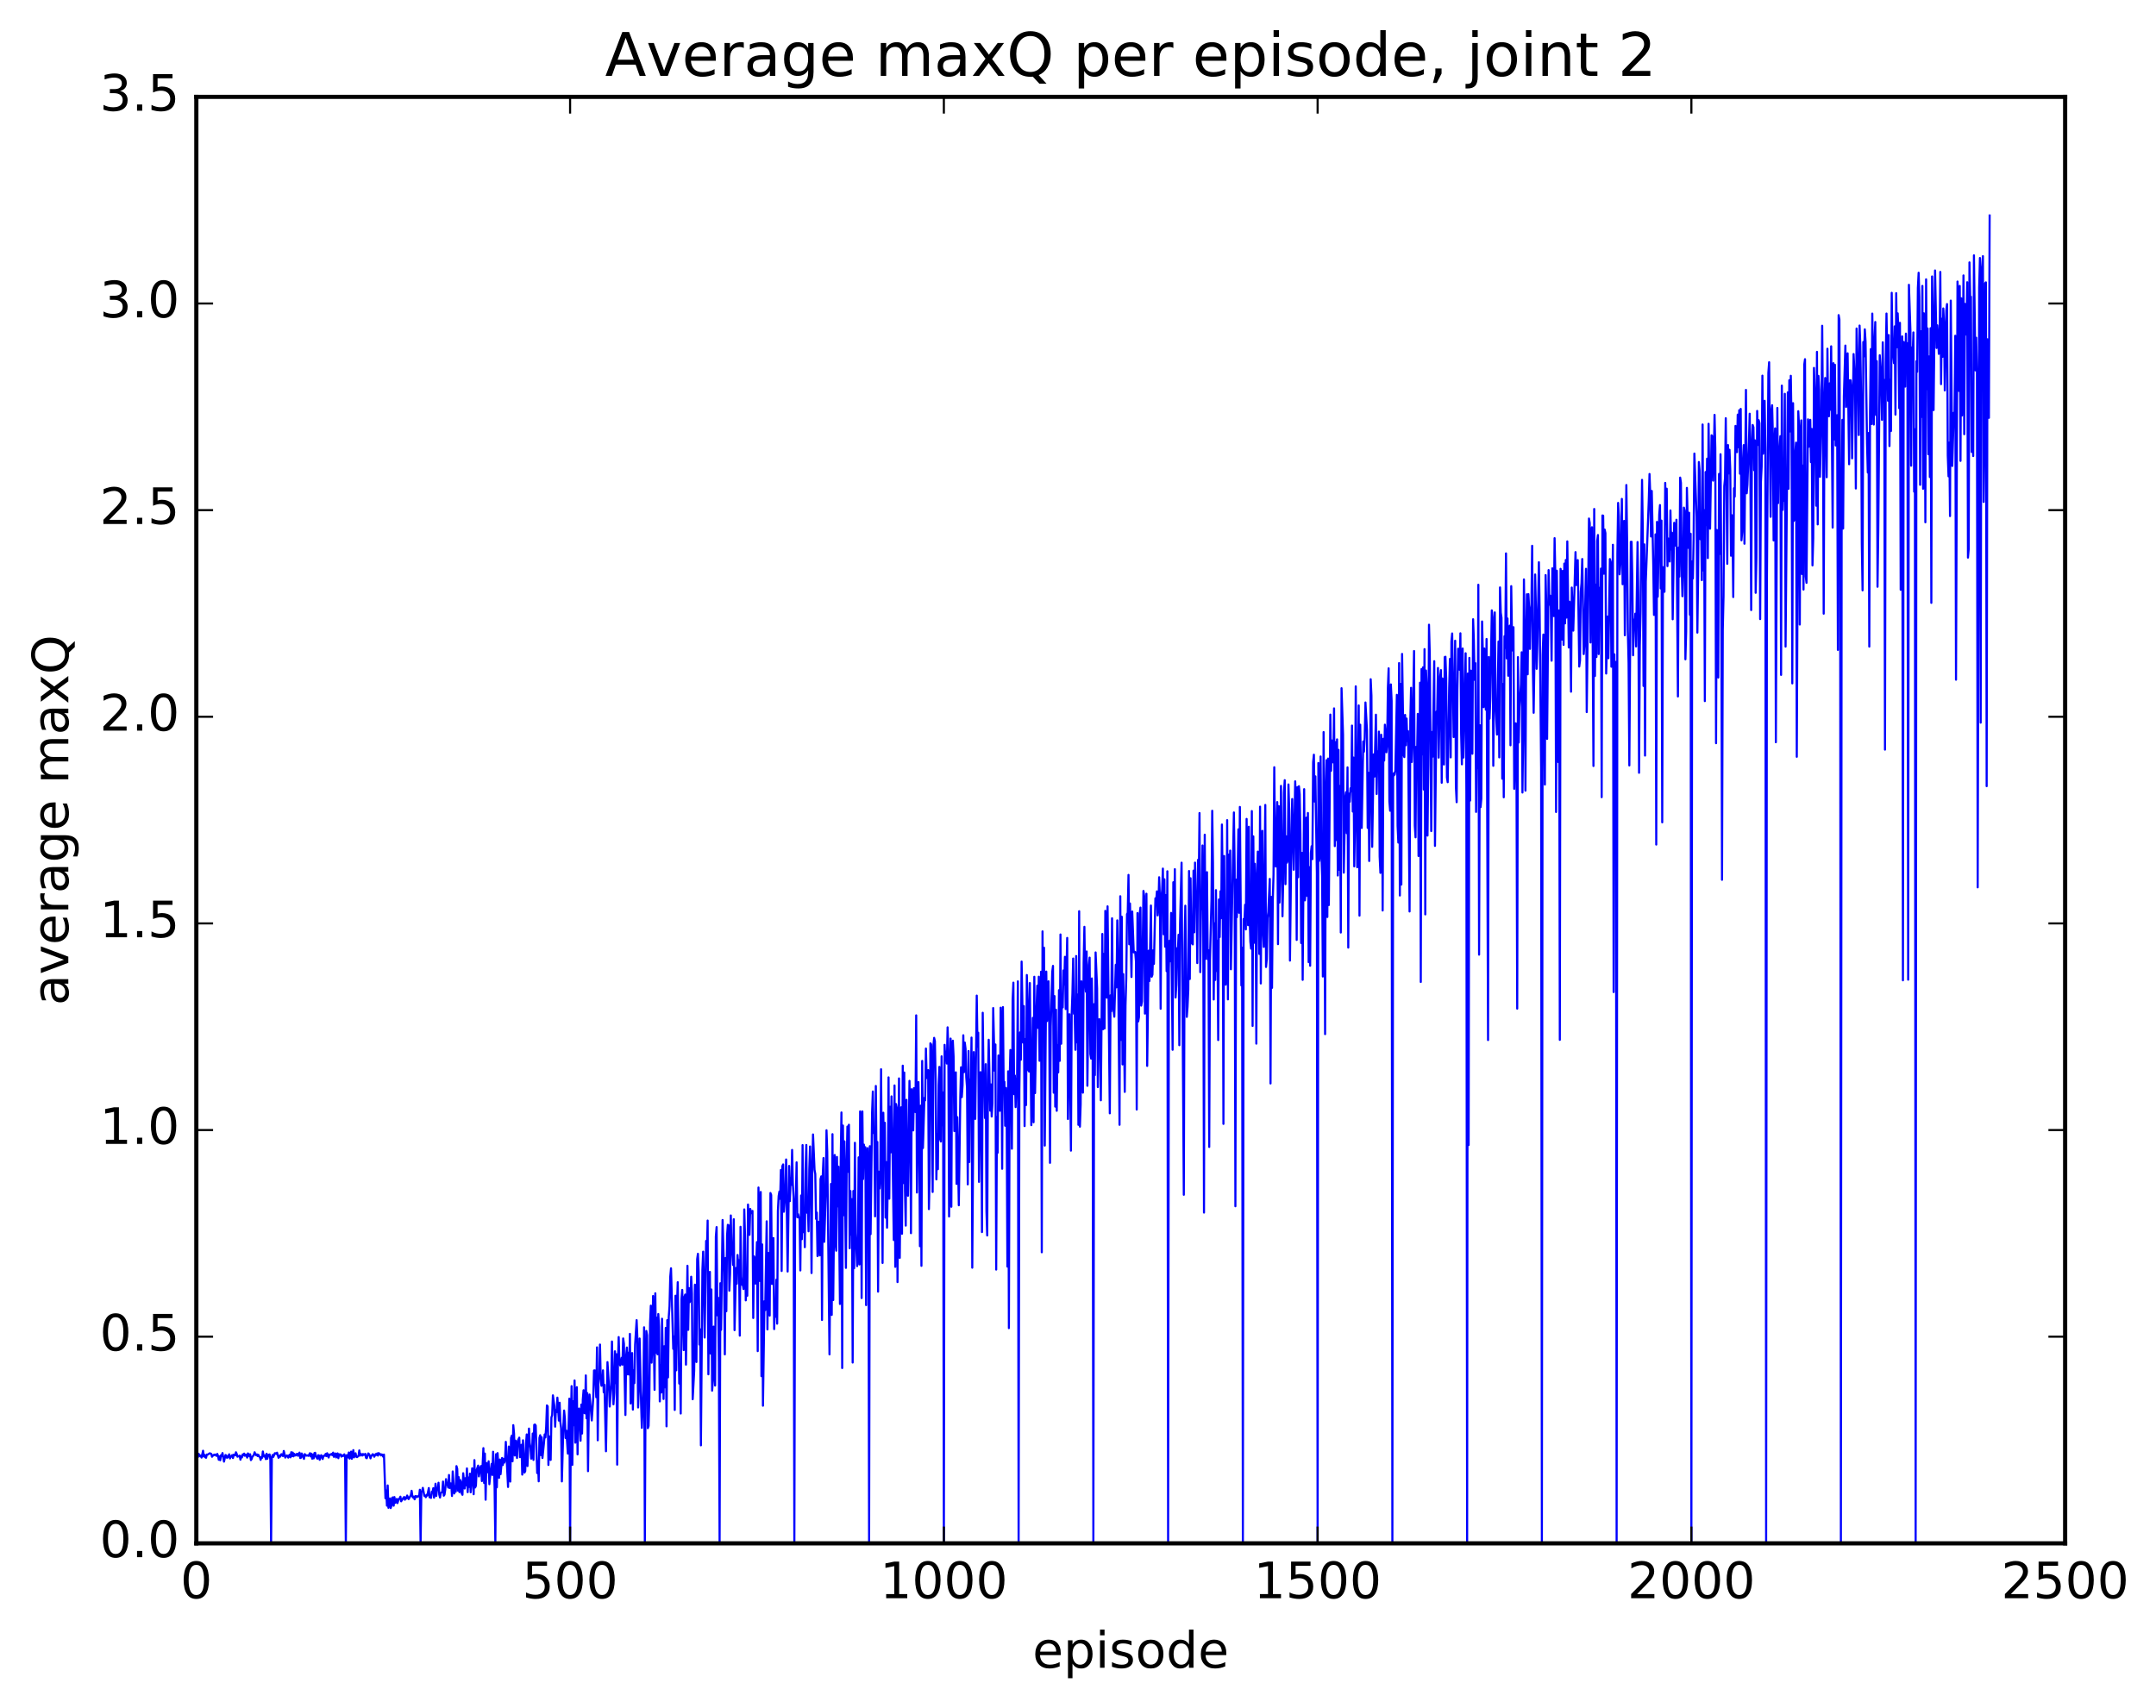 <?xml version="1.0" encoding="utf-8" standalone="no"?>
<!DOCTYPE svg PUBLIC "-//W3C//DTD SVG 1.1//EN"
  "http://www.w3.org/Graphics/SVG/1.1/DTD/svg11.dtd">
<!-- Created with matplotlib (http://matplotlib.org/) -->
<svg height="408pt" version="1.1" viewBox="0 0 515 408" width="515pt" xmlns="http://www.w3.org/2000/svg" xmlns:xlink="http://www.w3.org/1999/xlink">
 <defs>
  <style type="text/css">
*{stroke-linecap:butt;stroke-linejoin:round;stroke-miterlimit:100000;}
  </style>
 </defs>
 <g id="figure_1">
  <g id="patch_1">
   <path d="M 0 408.169 
L 515.768 408.169 
L 515.768 0 
L 0 0 
z
" style="fill:#ffffff;"/>
  </g>
  <g id="axes_1">
   <g id="patch_2">
    <path d="M 46.898 368.742 
L 493.298 368.742 
L 493.298 23.142 
L 46.898 23.142 
z
" style="fill:#ffffff;"/>
   </g>
   <g id="line2d_1">
    <path clip-path="url(#p17ca93d446)" d="M 46.898 347.345 
L 47.255 348.152 
L 47.433 347.343 
L 47.79 347.943 
L 47.969 347.759 
L 48.147 348.251 
L 48.505 346.62 
L 48.683 347.999 
L 48.862 347.606 
L 49.04 348.175 
L 49.219 348.3 
L 49.397 347.529 
L 49.576 347.571 
L 50.112 347.22 
L 50.469 347.387 
L 50.647 348.053 
L 51.004 347.62 
L 51.183 347.662 
L 51.361 347.522 
L 51.719 347.838 
L 51.897 347.38 
L 52.076 347.834 
L 52.254 348.773 
L 52.433 347.965 
L 52.611 348.889 
L 52.79 347.689 
L 52.969 347.889 
L 53.147 347.175 
L 53.504 349.217 
L 53.861 347.645 
L 54.04 347.733 
L 54.218 348.307 
L 54.397 348.178 
L 54.754 347.474 
L 54.933 348.453 
L 55.111 347.905 
L 55.29 348.032 
L 55.468 347.666 
L 55.647 348.365 
L 55.825 347.563 
L 56.004 347.556 
L 56.183 347.728 
L 56.361 346.986 
L 56.54 347.364 
L 56.718 348.043 
L 56.897 347.885 
L 57.075 347.975 
L 57.254 347.785 
L 57.433 348.76 
L 57.611 347.938 
L 57.79 348.212 
L 57.968 347.491 
L 58.147 347.731 
L 58.325 347.304 
L 58.504 347.831 
L 58.682 347.565 
L 58.861 347.6 
L 59.04 348.26 
L 59.218 347.256 
L 59.397 347.495 
L 59.575 347.925 
L 59.754 347.461 
L 59.932 348.854 
L 60.111 348.594 
L 60.289 348.01 
L 60.468 347.866 
L 60.647 347.564 
L 60.825 346.983 
L 61.004 347.538 
L 61.182 347.691 
L 61.361 347.478 
L 61.539 347.904 
L 61.718 347.591 
L 61.897 348 
L 62.075 348.099 
L 62.254 348.802 
L 62.432 348.151 
L 62.611 348.306 
L 62.789 346.794 
L 62.968 347.875 
L 63.146 348.014 
L 63.325 347.706 
L 63.504 348.617 
L 63.682 347.334 
L 63.861 348.532 
L 64.039 347.654 
L 64.396 347.502 
L 64.575 348.69 
L 64.754 368.742 
L 64.932 348.236 
L 65.111 347.628 
L 65.289 348.089 
L 65.646 347.222 
L 65.825 347.218 
L 66.003 347.393 
L 66.182 347.082 
L 66.539 348.305 
L 66.718 347.837 
L 66.896 348.05 
L 67.075 347.544 
L 67.253 347.438 
L 67.432 347.818 
L 67.61 347.876 
L 67.789 346.675 
L 68.146 348.253 
L 68.503 347.756 
L 68.682 347.825 
L 68.86 348.265 
L 69.039 347.737 
L 69.218 347.559 
L 69.396 348.191 
L 69.575 346.965 
L 69.753 347.906 
L 69.932 347.062 
L 70.11 347.961 
L 70.289 347.373 
L 70.467 347.741 
L 70.646 347.742 
L 70.825 347.416 
L 71.003 347.347 
L 71.182 347.818 
L 71.539 347.071 
L 71.717 348.364 
L 71.896 348.284 
L 72.074 347.277 
L 72.61 348.561 
L 72.789 347.426 
L 73.146 347.803 
L 73.324 347.712 
L 73.681 347.844 
L 74.039 347.204 
L 74.217 347.971 
L 74.396 347.325 
L 74.574 348.52 
L 74.753 347.56 
L 74.931 348.445 
L 75.11 347.174 
L 75.289 347.111 
L 75.467 348.007 
L 75.824 348.527 
L 76.003 347.688 
L 76.181 347.738 
L 76.36 348.787 
L 76.717 347.685 
L 76.896 347.893 
L 77.074 348.593 
L 77.253 347.917 
L 77.431 347.776 
L 77.61 347.822 
L 77.788 347.377 
L 77.967 347.909 
L 78.145 347.216 
L 78.503 348.238 
L 78.681 347.517 
L 78.86 347.615 
L 79.217 347.353 
L 79.395 347.698 
L 79.574 347.074 
L 79.753 348.069 
L 80.11 347.273 
L 80.288 348.215 
L 80.467 347.394 
L 80.645 347.253 
L 80.824 348.397 
L 81.002 347.475 
L 81.36 347.507 
L 81.538 348.025 
L 81.717 347.709 
L 81.895 347.898 
L 82.252 347.478 
L 82.431 348.212 
L 82.609 368.742 
L 82.788 347.705 
L 82.967 347.672 
L 83.145 348.22 
L 83.324 347.042 
L 83.502 348.493 
L 83.859 346.827 
L 84.038 348.547 
L 84.217 347.801 
L 84.395 346.475 
L 84.574 348.197 
L 84.931 347.23 
L 85.109 348.053 
L 85.288 348.147 
L 85.645 347.834 
L 85.824 346.543 
L 86.002 347.787 
L 86.181 347.343 
L 86.538 347.772 
L 86.716 347.403 
L 86.895 347.627 
L 87.252 347.372 
L 87.431 348.305 
L 87.609 348.411 
L 87.966 347.259 
L 88.145 347.424 
L 88.323 347.779 
L 88.502 348.438 
L 88.681 347.89 
L 89.038 347.441 
L 89.216 347.613 
L 89.395 348.054 
L 89.752 347.407 
L 89.93 347.635 
L 90.109 347.261 
L 90.288 347.778 
L 90.466 347.179 
L 90.645 347.452 
L 90.823 347.413 
L 91.002 347.745 
L 91.18 347.497 
L 91.359 347.625 
L 91.537 348.039 
L 91.716 347.539 
L 92.073 357.979 
L 92.252 356.102 
L 92.43 359.746 
L 92.609 354.914 
L 92.787 360.252 
L 92.966 358.508 
L 93.145 358.03 
L 93.323 360.321 
L 93.502 359.755 
L 93.68 357.856 
L 93.859 357.755 
L 94.037 359.753 
L 94.216 357.692 
L 94.394 359.072 
L 94.573 358.916 
L 94.752 358.143 
L 94.93 359.129 
L 95.287 358.093 
L 95.466 358.043 
L 95.644 357.591 
L 95.823 358.703 
L 96.359 357.875 
L 96.537 357.668 
L 96.716 358.324 
L 96.894 357.793 
L 97.073 358.033 
L 97.251 357.318 
L 97.609 358.172 
L 98.144 357.212 
L 98.323 356.192 
L 98.501 357.519 
L 98.68 357.81 
L 98.858 357.565 
L 99.037 358.225 
L 99.216 357.471 
L 99.394 357.451 
L 99.573 357.706 
L 99.93 357.43 
L 100.108 357.561 
L 100.287 355.938 
L 100.466 368.742 
L 100.644 356.477 
L 100.823 356.244 
L 101.001 355.489 
L 101.358 357.4 
L 101.537 357.342 
L 101.715 357.722 
L 101.894 357.154 
L 102.073 357.332 
L 102.43 355.533 
L 102.608 357.743 
L 102.787 357.757 
L 102.965 357.888 
L 103.144 356.421 
L 103.322 356.476 
L 103.501 355.569 
L 103.68 357.835 
L 103.858 356.72 
L 104.037 354.496 
L 104.215 357.425 
L 104.394 355.773 
L 104.572 355.596 
L 104.751 354.261 
L 104.93 357.102 
L 105.108 357.801 
L 105.287 356.726 
L 105.644 356.458 
L 105.822 353.982 
L 106.001 357.358 
L 106.179 357.107 
L 106.358 355.886 
L 106.537 353.405 
L 106.715 354.667 
L 106.894 354.756 
L 107.072 355.415 
L 107.251 352.413 
L 107.429 355.519 
L 107.608 354.415 
L 107.786 354.459 
L 107.965 357.43 
L 108.144 351.564 
L 108.501 356.83 
L 108.679 355.072 
L 108.858 356.41 
L 109.036 350.296 
L 109.215 350.938 
L 109.394 356.167 
L 109.572 352.925 
L 109.751 356.518 
L 109.929 353.619 
L 110.108 354.136 
L 110.286 356.826 
L 110.465 357.144 
L 110.643 351.995 
L 111.001 355.647 
L 111.179 353.171 
L 111.358 354.892 
L 111.536 350.846 
L 111.715 356.517 
L 111.893 353.021 
L 112.072 355.263 
L 112.25 352.095 
L 112.429 356.55 
L 112.608 354.609 
L 112.786 350.824 
L 112.965 351.64 
L 113.143 357.008 
L 113.322 348.856 
L 113.5 355.396 
L 113.679 354.989 
L 113.858 351.202 
L 114.215 350.174 
L 114.393 352.753 
L 114.75 350.541 
L 114.929 350.26 
L 115.107 353.872 
L 115.465 346.001 
L 115.643 354.322 
L 115.822 347.29 
L 116 358.323 
L 116.179 349.553 
L 116.357 349.711 
L 116.536 351.765 
L 116.714 349.141 
L 116.893 354.619 
L 117.25 351.037 
L 117.429 349.755 
L 117.607 352.398 
L 117.786 346.864 
L 117.964 349.868 
L 118.143 355.324 
L 118.322 368.742 
L 118.5 347.434 
L 118.679 355.36 
L 118.857 347.185 
L 119.214 353.093 
L 119.393 348.72 
L 119.571 352.236 
L 119.929 348.346 
L 120.107 350.031 
L 120.286 348.554 
L 120.464 349.451 
L 120.643 348.748 
L 120.821 344.497 
L 121.357 355.273 
L 121.536 345.619 
L 121.714 352.979 
L 121.893 353.983 
L 122.071 343.58 
L 122.25 343.015 
L 122.428 349.146 
L 122.607 340.505 
L 122.785 342.482 
L 122.964 347.759 
L 123.143 344.201 
L 123.5 348.34 
L 123.678 344.291 
L 124.035 343.492 
L 124.214 348.152 
L 124.571 345.193 
L 124.75 352.322 
L 124.928 344.125 
L 125.285 351.836 
L 125.464 351.476 
L 125.642 345.033 
L 125.821 342.721 
L 126 350.28 
L 126.357 341.324 
L 126.535 344.805 
L 126.714 345.83 
L 126.892 348.517 
L 127.071 347.9 
L 127.249 342.502 
L 127.428 348.813 
L 127.607 340.434 
L 127.785 340.35 
L 127.964 340.609 
L 128.321 351.957 
L 128.499 349.115 
L 128.678 353.926 
L 128.857 343.56 
L 129.035 342.911 
L 129.214 347.676 
L 129.392 343.393 
L 129.571 348.353 
L 129.928 344.803 
L 130.106 342.723 
L 130.285 343.435 
L 130.464 340.907 
L 130.642 335.789 
L 130.821 336.001 
L 130.999 350.014 
L 131.178 343.189 
L 131.356 348.611 
L 131.535 348.813 
L 131.714 338.674 
L 131.892 338.085 
L 132.071 333.382 
L 132.428 335.971 
L 132.606 340.868 
L 132.785 336.876 
L 132.963 337.399 
L 133.142 333.933 
L 133.499 339.415 
L 133.678 335.143 
L 133.856 339.762 
L 134.035 341.214 
L 134.213 353.946 
L 134.57 340.852 
L 134.749 337.015 
L 134.928 338.844 
L 135.106 343.571 
L 135.285 341.808 
L 135.642 347.306 
L 135.999 334.186 
L 136.178 368.742 
L 136.356 340.438 
L 136.535 331.186 
L 136.713 350.002 
L 136.892 334.789 
L 137.07 340.533 
L 137.249 329.83 
L 137.427 344.69 
L 137.606 333.484 
L 137.785 331.434 
L 137.963 347.487 
L 138.142 336.772 
L 138.32 336.537 
L 138.677 344.226 
L 138.856 335.587 
L 139.034 342.507 
L 139.213 334.416 
L 139.392 332.165 
L 139.57 337.597 
L 139.749 337.685 
L 139.927 328.625 
L 140.106 338.875 
L 140.284 332.844 
L 140.463 351.498 
L 140.642 336.925 
L 140.82 333.19 
L 141.356 339.386 
L 141.713 333.866 
L 141.891 327.439 
L 142.07 327.417 
L 142.249 329.595 
L 142.427 333.829 
L 142.606 321.921 
L 142.784 344.125 
L 142.963 328.956 
L 143.141 329.372 
L 143.32 321.247 
L 143.498 329.8 
L 143.677 331.099 
L 143.856 330.609 
L 144.034 327.408 
L 144.213 332.666 
L 144.391 330.882 
L 144.748 346.744 
L 145.106 325.447 
L 145.463 331.213 
L 145.641 336.061 
L 145.998 330.996 
L 146.177 320.523 
L 146.534 335.527 
L 146.713 332.768 
L 146.891 322.858 
L 147.07 330.468 
L 147.248 323.558 
L 147.427 349.94 
L 147.605 325.829 
L 147.784 319.461 
L 147.962 325.543 
L 148.141 326.243 
L 148.498 324.407 
L 148.677 326.047 
L 148.855 319.789 
L 149.034 321.055 
L 149.391 338.077 
L 149.57 323.892 
L 149.748 321.956 
L 149.927 328.375 
L 150.105 323.198 
L 150.284 328.406 
L 150.462 318.7 
L 150.641 335.329 
L 150.998 323.286 
L 151.177 336.789 
L 151.355 327.379 
L 151.534 330.464 
L 151.712 321.246 
L 152.069 315.418 
L 152.248 319.647 
L 152.426 336.283 
L 152.605 331.529 
L 152.784 319.807 
L 153.141 335.425 
L 153.319 341.151 
L 153.676 332.322 
L 153.855 317.129 
L 154.034 368.742 
L 154.212 330.492 
L 154.391 318.002 
L 154.569 319.022 
L 154.748 341.228 
L 154.926 340.702 
L 155.105 334.027 
L 155.283 316.099 
L 155.462 311.958 
L 155.641 325.571 
L 155.819 321.189 
L 155.998 309.646 
L 156.355 332.071 
L 156.533 309.004 
L 156.712 323.208 
L 156.89 314.811 
L 157.069 323.591 
L 157.248 313.956 
L 157.426 317.025 
L 157.605 334.83 
L 157.783 326.143 
L 157.962 332.706 
L 158.14 315.08 
L 158.498 334.251 
L 158.676 321.652 
L 158.855 331.468 
L 159.033 317.267 
L 159.212 340.788 
L 159.39 315.415 
L 159.569 329.096 
L 159.747 314.621 
L 159.926 312.109 
L 160.105 305.037 
L 160.283 303.031 
L 160.819 322.278 
L 160.997 319.315 
L 161.176 336.874 
L 161.354 309.577 
L 161.533 327.402 
L 161.712 311.729 
L 161.89 306.355 
L 162.247 330.565 
L 162.426 325.974 
L 162.604 337.725 
L 162.783 310.408 
L 162.962 308.187 
L 163.319 322.569 
L 163.497 309.836 
L 163.676 309.296 
L 163.854 326.047 
L 164.211 302.423 
L 164.39 317.735 
L 164.569 307.761 
L 164.747 311.122 
L 164.926 310.467 
L 165.104 305.043 
L 165.283 309.068 
L 165.461 334.312 
L 165.818 327.525 
L 165.997 306.942 
L 166.176 311.393 
L 166.354 325.417 
L 166.533 300.845 
L 166.711 299.568 
L 166.89 303.851 
L 167.068 321.252 
L 167.247 317.605 
L 167.425 345.329 
L 167.783 303.396 
L 167.961 299.055 
L 168.14 306.362 
L 168.318 319.57 
L 168.675 296.489 
L 168.854 299.306 
L 169.033 291.622 
L 169.211 328.356 
L 169.39 307.224 
L 169.568 303.89 
L 169.747 323.41 
L 169.925 308.084 
L 170.104 332.266 
L 170.282 329.886 
L 170.461 316.966 
L 170.818 331.045 
L 170.997 295.443 
L 171.175 293.186 
L 171.354 314.276 
L 171.532 310.045 
L 171.711 325.493 
L 171.889 368.742 
L 172.068 306.598 
L 172.247 317.74 
L 172.604 291.486 
L 172.961 304.077 
L 173.139 323.599 
L 173.318 300.565 
L 173.497 313.297 
L 173.675 295.166 
L 173.854 292.648 
L 174.032 292.731 
L 174.211 308.388 
L 174.389 304.294 
L 174.568 290.403 
L 174.746 299.562 
L 174.925 299.418 
L 175.104 302.25 
L 175.282 291.31 
L 175.461 317.806 
L 175.818 302.949 
L 175.996 306.714 
L 176.175 299.85 
L 176.353 302.385 
L 176.532 301.073 
L 176.711 319.117 
L 176.889 293.118 
L 177.068 304.967 
L 177.246 306.979 
L 177.425 306.871 
L 177.603 307.993 
L 177.782 288.96 
L 177.961 295.225 
L 178.139 310.687 
L 178.318 307.878 
L 178.496 309.588 
L 178.675 287.796 
L 179.032 295.035 
L 179.21 288.853 
L 179.389 289.881 
L 179.746 289.317 
L 179.925 314.901 
L 180.103 300.161 
L 180.282 300.55 
L 180.46 306.681 
L 180.817 296.763 
L 180.996 322.816 
L 181.175 283.731 
L 181.532 306.076 
L 181.71 284.794 
L 181.889 328.796 
L 182.067 297.333 
L 182.246 335.863 
L 182.603 310.899 
L 182.782 313.027 
L 183.139 291.802 
L 183.317 317.636 
L 183.496 299.345 
L 183.674 303.752 
L 183.853 314.326 
L 184.032 285.042 
L 184.21 285.522 
L 184.389 306.779 
L 184.567 305.016 
L 184.746 295.799 
L 184.924 317.553 
L 185.103 311.521 
L 185.281 314.61 
L 185.46 305.75 
L 185.639 316.258 
L 185.817 289.324 
L 185.996 285.753 
L 186.174 284.69 
L 186.353 286.436 
L 186.531 279.531 
L 186.71 303.672 
L 186.889 278.599 
L 187.067 278.215 
L 187.246 289.519 
L 187.603 284.903 
L 187.781 277.028 
L 188.138 303.799 
L 188.496 278.572 
L 188.674 286.983 
L 188.853 281.472 
L 189.031 283.096 
L 189.21 274.745 
L 189.388 282.933 
L 189.567 285.992 
L 189.745 368.742 
L 189.924 288.491 
L 190.103 286.009 
L 190.281 277.711 
L 190.46 290.826 
L 190.638 290.098 
L 190.817 290.886 
L 190.995 291.147 
L 191.174 303.543 
L 191.353 285.632 
L 191.531 296.079 
L 191.71 273.59 
L 191.888 294.394 
L 192.067 289.105 
L 192.245 297.979 
L 192.424 279.692 
L 192.602 273.563 
L 192.781 289.758 
L 192.96 287.624 
L 193.138 294.189 
L 193.317 279.342 
L 193.495 273.922 
L 193.674 282.708 
L 193.852 304.163 
L 194.031 279.253 
L 194.209 271.053 
L 194.567 279.488 
L 194.745 280.508 
L 194.924 291.219 
L 195.102 289.714 
L 195.281 300.122 
L 195.459 291.906 
L 195.638 293.245 
L 195.817 299.949 
L 195.995 281.743 
L 196.174 281.069 
L 196.352 315.372 
L 196.531 280.772 
L 196.709 276.693 
L 196.888 296.703 
L 197.245 284.951 
L 197.424 270.049 
L 197.602 275.156 
L 198.138 323.603 
L 198.495 282.871 
L 198.673 314.161 
L 198.852 270.984 
L 199.031 310.613 
L 199.388 275.962 
L 199.566 296.843 
L 199.745 298.831 
L 199.923 276.425 
L 200.102 288.23 
L 200.281 278.74 
L 200.638 311.553 
L 200.816 277.585 
L 200.995 265.796 
L 201.173 326.86 
L 201.352 268.917 
L 201.53 290.355 
L 201.709 272.701 
L 202.066 302.929 
L 202.245 277.917 
L 202.423 269.158 
L 202.602 279.993 
L 202.78 268.732 
L 202.959 298.233 
L 203.137 284.565 
L 203.316 294.99 
L 203.495 286.5 
L 203.673 325.546 
L 203.852 284.551 
L 204.03 303.008 
L 204.209 273.045 
L 204.387 294.621 
L 204.745 302.512 
L 204.923 297.515 
L 205.102 276.524 
L 205.28 302.11 
L 205.459 265.537 
L 205.637 267.567 
L 205.816 310.136 
L 205.994 265.553 
L 206.173 281.695 
L 206.352 273.475 
L 206.53 274.778 
L 206.709 274.114 
L 206.887 311.828 
L 207.066 275.711 
L 207.244 274.328 
L 207.423 279.363 
L 207.601 368.742 
L 207.78 273.858 
L 207.959 294.871 
L 208.316 265.805 
L 208.494 260.788 
L 208.673 270.732 
L 208.851 270.441 
L 209.03 290.621 
L 209.209 259.471 
L 209.387 278.978 
L 209.566 272.847 
L 209.744 308.607 
L 209.923 279.937 
L 210.101 283.955 
L 210.28 280.884 
L 210.458 255.473 
L 210.816 301.75 
L 210.994 265.865 
L 211.173 277.371 
L 211.351 268.252 
L 211.53 290.926 
L 211.708 277.642 
L 211.887 293.322 
L 212.065 282.301 
L 212.244 257.412 
L 212.423 286.394 
L 212.601 264.441 
L 212.78 275.327 
L 212.958 261.952 
L 213.137 270.517 
L 213.494 296.274 
L 213.673 259.345 
L 213.851 302.682 
L 214.03 263.779 
L 214.208 264.679 
L 214.387 306.325 
L 214.744 257.662 
L 214.922 300.537 
L 215.28 264.553 
L 215.458 294.782 
L 215.637 254.617 
L 215.815 282.669 
L 215.994 256.25 
L 216.172 284.555 
L 216.351 292.831 
L 216.53 262.779 
L 216.708 283.779 
L 216.887 285.692 
L 217.244 258.246 
L 217.422 266.78 
L 217.601 294.638 
L 217.779 260.236 
L 217.958 262.173 
L 218.137 270.083 
L 218.315 259.975 
L 218.494 261.933 
L 218.672 265.711 
L 218.851 242.594 
L 219.029 284.93 
L 219.386 258.538 
L 219.565 268.074 
L 219.744 297.757 
L 219.922 264.181 
L 220.101 302.439 
L 220.279 253.479 
L 220.458 274.299 
L 220.815 262.306 
L 220.994 262.906 
L 221.172 250.521 
L 221.351 257.57 
L 221.529 257.285 
L 221.708 255.681 
L 221.886 288.887 
L 222.065 280.538 
L 222.243 249.275 
L 222.422 249.524 
L 222.601 260.158 
L 222.779 284.792 
L 222.958 249.926 
L 223.136 247.973 
L 223.315 248.747 
L 223.493 258.214 
L 223.672 281.785 
L 223.85 271.003 
L 224.029 279.35 
L 224.208 259.225 
L 224.386 254.904 
L 224.565 272.148 
L 224.743 272.731 
L 224.922 252.387 
L 225.1 268.875 
L 225.279 261.02 
L 225.458 368.742 
L 225.636 249.642 
L 225.815 253.377 
L 225.993 251.261 
L 226.172 254.104 
L 226.35 245.459 
L 226.529 250.989 
L 226.707 290.647 
L 227.065 248.141 
L 227.243 288.323 
L 227.422 249.993 
L 227.6 248.644 
L 227.779 252.372 
L 227.957 270.253 
L 228.136 269.421 
L 228.314 256.21 
L 228.493 282.869 
L 228.672 266.919 
L 229.029 287.968 
L 229.386 262.076 
L 229.564 255.005 
L 229.743 262.136 
L 229.922 259.341 
L 230.1 247.352 
L 230.279 256.163 
L 230.457 249.096 
L 230.636 250.584 
L 230.814 257.393 
L 230.993 259.875 
L 231.171 282.978 
L 231.35 251.11 
L 231.529 277.643 
L 231.707 257.92 
L 231.886 261.411 
L 232.064 247.907 
L 232.243 302.885 
L 232.6 251.37 
L 232.957 267.334 
L 233.314 237.875 
L 233.493 250.095 
L 233.671 246.741 
L 233.85 282.379 
L 234.207 256.162 
L 234.386 261.472 
L 234.564 294.374 
L 234.743 241.977 
L 234.921 256.329 
L 235.1 257.623 
L 235.278 267.113 
L 235.457 254.259 
L 235.635 289.409 
L 235.814 295.185 
L 235.993 258.506 
L 236.171 248.428 
L 236.528 265.365 
L 236.707 259.095 
L 236.885 266.76 
L 237.064 263.63 
L 237.242 240.855 
L 237.6 255.835 
L 237.778 249.555 
L 237.957 303.335 
L 238.135 266.869 
L 238.314 275.413 
L 238.492 252.184 
L 238.671 252.398 
L 238.85 265.398 
L 239.028 240.766 
L 239.207 245.847 
L 239.385 279.25 
L 239.564 240.615 
L 239.742 259.161 
L 239.921 258.469 
L 240.099 268.97 
L 240.278 259.946 
L 240.457 265.046 
L 240.635 302.622 
L 240.814 255.966 
L 240.992 317.32 
L 241.171 258.429 
L 241.349 250.873 
L 241.528 256.292 
L 241.706 274.459 
L 241.885 238.833 
L 242.064 234.778 
L 242.242 261.427 
L 242.421 256.986 
L 242.599 264.517 
L 242.778 258.437 
L 242.956 257.464 
L 243.135 234.468 
L 243.314 368.742 
L 243.492 260.444 
L 243.671 246.657 
L 243.849 253.195 
L 244.028 229.745 
L 244.385 249.107 
L 244.563 240.373 
L 244.742 269.058 
L 244.921 248.249 
L 245.099 264.025 
L 245.278 232.958 
L 245.456 239.15 
L 245.635 255.691 
L 245.813 256.018 
L 245.992 234.879 
L 246.349 268.833 
L 246.706 243.205 
L 246.885 268.134 
L 247.063 233.375 
L 247.242 261.17 
L 247.599 240.697 
L 247.778 235.49 
L 247.956 245.583 
L 248.135 233.363 
L 248.313 253.452 
L 248.492 252.063 
L 248.67 232.173 
L 248.849 299.2 
L 249.027 222.532 
L 249.206 248.102 
L 249.385 226.433 
L 249.563 273.71 
L 249.92 232.131 
L 250.099 243.958 
L 250.456 234.455 
L 250.634 244.802 
L 250.813 277.833 
L 250.992 245.23 
L 251.349 232.184 
L 251.527 230.775 
L 251.706 261.071 
L 251.884 237.986 
L 252.063 264.403 
L 252.242 241.245 
L 252.42 265.392 
L 252.599 249.69 
L 252.777 256.218 
L 252.956 236.576 
L 253.134 253.473 
L 253.313 223.27 
L 253.491 249.381 
L 253.67 237.896 
L 253.849 240.695 
L 254.027 231.865 
L 254.206 235.236 
L 254.384 228.611 
L 254.563 241.08 
L 254.92 224.096 
L 255.098 267.36 
L 255.456 242.332 
L 255.813 274.918 
L 255.991 242.266 
L 256.17 237.297 
L 256.348 229.02 
L 256.527 242.212 
L 256.705 242.253 
L 256.884 250.824 
L 257.063 228.42 
L 257.241 249.055 
L 257.42 237.612 
L 257.598 268.75 
L 257.777 217.712 
L 257.955 269.189 
L 258.134 263.818 
L 258.313 234.457 
L 258.67 261.063 
L 258.848 230.008 
L 259.027 221.442 
L 259.205 234.35 
L 259.384 236.939 
L 259.562 227.328 
L 259.741 259.418 
L 260.098 230.555 
L 260.277 228.799 
L 260.455 251.839 
L 260.634 252.92 
L 260.812 233.771 
L 260.991 245.645 
L 261.17 368.742 
L 261.348 239.916 
L 261.527 256.873 
L 261.705 227.561 
L 262.062 236.142 
L 262.241 259.735 
L 262.419 247.252 
L 262.598 243.487 
L 262.777 247.064 
L 262.955 262.887 
L 263.312 223.145 
L 263.491 245.912 
L 263.669 227.899 
L 263.848 245.72 
L 264.026 217.622 
L 264.205 220.836 
L 264.384 238.362 
L 264.562 216.55 
L 264.919 249.668 
L 265.098 266 
L 265.276 237.799 
L 265.455 241.609 
L 265.634 219.404 
L 265.812 240.451 
L 265.991 241.312 
L 266.169 242.918 
L 266.526 230.505 
L 266.705 235.906 
L 266.883 219.903 
L 267.062 227.357 
L 267.419 268.744 
L 267.598 214.137 
L 267.776 248.472 
L 267.955 219.026 
L 268.133 254.313 
L 268.312 232.746 
L 268.669 260.878 
L 268.848 240.237 
L 269.026 233.845 
L 269.205 218.415 
L 269.383 218.094 
L 269.562 209.038 
L 269.74 225.614 
L 269.919 215.867 
L 270.276 233.43 
L 270.455 217.789 
L 270.812 227.544 
L 270.99 227.38 
L 271.169 227.474 
L 271.347 229.701 
L 271.526 265.092 
L 271.705 218.155 
L 271.883 244.044 
L 272.062 243.03 
L 272.24 218.251 
L 272.419 216.849 
L 272.597 240.274 
L 272.776 239.271 
L 273.133 212.871 
L 273.312 214.06 
L 273.49 242.179 
L 273.669 235.549 
L 273.847 213.537 
L 274.026 254.671 
L 274.383 227.137 
L 274.562 234.392 
L 274.919 216.357 
L 275.097 233.365 
L 275.276 232.889 
L 275.454 227.064 
L 275.633 230.304 
L 275.99 214.638 
L 276.169 215.364 
L 276.347 212.976 
L 276.526 218.714 
L 276.704 216.739 
L 276.883 209.599 
L 277.061 214.448 
L 277.24 241.019 
L 277.418 214.58 
L 277.597 212.567 
L 277.776 207.529 
L 277.954 223.226 
L 278.133 210.088 
L 278.311 226.193 
L 278.49 213.85 
L 278.668 232.038 
L 278.847 208.168 
L 279.026 368.742 
L 279.204 231.494 
L 279.383 224.747 
L 279.561 229.682 
L 279.74 218.115 
L 280.097 250.819 
L 280.275 210.791 
L 280.454 221.867 
L 280.633 207.669 
L 280.811 238.332 
L 280.99 235.33 
L 281.168 226.554 
L 281.347 227.655 
L 281.525 223.333 
L 281.704 249.725 
L 281.882 220.616 
L 282.24 206.116 
L 282.775 285.461 
L 282.954 226.782 
L 283.132 216.4 
L 283.49 242.959 
L 283.668 240.543 
L 283.847 236.407 
L 284.025 208.11 
L 284.204 233.912 
L 284.382 209.837 
L 284.561 225.398 
L 284.739 219.557 
L 284.918 225.642 
L 285.097 208.016 
L 285.275 222.744 
L 285.454 206.101 
L 285.632 213.678 
L 285.811 213.988 
L 285.989 230.102 
L 286.168 205.45 
L 286.346 210.884 
L 286.525 194.256 
L 286.704 232.267 
L 286.882 216.656 
L 287.061 217.25 
L 287.239 202.009 
L 287.418 220.25 
L 287.596 289.713 
L 287.775 199.431 
L 287.954 229.12 
L 288.132 212.921 
L 288.311 208.388 
L 288.489 229.199 
L 288.668 227.022 
L 288.846 274.037 
L 289.025 229.277 
L 289.382 215.16 
L 289.561 193.714 
L 289.739 206.221 
L 289.918 238.804 
L 290.096 220.597 
L 290.275 234.134 
L 290.453 212.677 
L 290.632 231.993 
L 290.81 224.753 
L 290.989 248.498 
L 291.168 214.912 
L 291.346 223.883 
L 291.525 212.951 
L 291.703 219.377 
L 291.882 197 
L 292.06 211.212 
L 292.239 268.525 
L 292.418 204.515 
L 292.596 226.985 
L 292.775 235.252 
L 292.953 232.642 
L 293.132 195.951 
L 293.31 238.779 
L 293.489 204.192 
L 293.667 214.886 
L 293.846 203.231 
L 294.025 231.585 
L 294.382 212.352 
L 294.739 194.116 
L 294.917 207.16 
L 295.096 288.203 
L 295.274 210.16 
L 295.453 219.148 
L 295.81 198.151 
L 295.989 218.094 
L 296.167 192.801 
L 296.524 235.446 
L 296.703 226.419 
L 296.882 368.742 
L 297.06 219.568 
L 297.239 220.719 
L 297.417 216.17 
L 297.596 222.054 
L 297.774 195.66 
L 298.131 221.056 
L 298.31 197.525 
L 298.489 218.442 
L 298.667 224.968 
L 298.846 226.66 
L 299.024 193.785 
L 299.203 245.122 
L 299.381 199.83 
L 299.56 225.254 
L 299.738 206.371 
L 299.917 214.217 
L 300.096 249.352 
L 300.274 209.225 
L 300.453 203.466 
L 300.631 212.177 
L 300.81 227.925 
L 300.988 192.737 
L 301.167 234.972 
L 301.346 206.364 
L 301.524 198.507 
L 301.703 222.71 
L 301.881 226.239 
L 302.238 192.326 
L 302.417 231.037 
L 302.595 229.21 
L 302.774 219.346 
L 302.953 217.967 
L 303.31 209.995 
L 303.488 258.868 
L 303.667 214.295 
L 303.845 236.025 
L 304.024 215.311 
L 304.202 209.019 
L 304.381 183.316 
L 304.56 200.828 
L 304.738 207.046 
L 305.095 191.635 
L 305.274 225.585 
L 305.452 192.606 
L 305.631 215.637 
L 305.81 206.745 
L 305.988 187.773 
L 306.345 218.927 
L 306.524 209.931 
L 306.702 189.369 
L 306.881 186.405 
L 307.059 211.247 
L 307.238 199.812 
L 307.417 206.109 
L 307.595 205.503 
L 307.774 187.426 
L 307.952 193.612 
L 308.131 229.511 
L 308.488 199.071 
L 308.666 190.908 
L 309.024 207.8 
L 309.381 186.681 
L 309.559 191.734 
L 309.738 224.569 
L 309.916 188.057 
L 310.095 209.59 
L 310.274 187.848 
L 310.452 189.773 
L 310.631 199.361 
L 310.809 225.309 
L 310.988 203.763 
L 311.166 234.11 
L 311.523 188.55 
L 311.702 215.119 
L 311.881 212.947 
L 312.059 195.351 
L 312.238 214.051 
L 312.416 194.247 
L 312.595 229.883 
L 312.773 207.188 
L 312.952 230.742 
L 313.13 203.778 
L 313.309 202.18 
L 313.488 205.262 
L 313.666 182.08 
L 313.845 180.32 
L 314.023 191.511 
L 314.202 185.497 
L 314.559 208.603 
L 314.738 368.742 
L 314.916 182.293 
L 315.095 205.707 
L 315.273 204.366 
L 315.452 180.745 
L 315.63 204.222 
L 315.809 209.298 
L 315.987 233.312 
L 316.166 174.91 
L 316.345 201.851 
L 316.523 247.08 
L 316.702 188.564 
L 316.88 181.627 
L 317.059 219.089 
L 317.237 181.241 
L 317.416 216.24 
L 317.773 170.737 
L 317.952 184.16 
L 318.13 176.904 
L 318.487 182.176 
L 318.666 169.253 
L 318.844 202.158 
L 319.023 177.308 
L 319.202 200.71 
L 319.38 176.657 
L 319.559 209.181 
L 319.737 179.162 
L 319.916 207.816 
L 320.094 187.775 
L 320.273 222.801 
L 320.451 164.432 
L 320.809 175.531 
L 320.987 208.501 
L 321.344 190.451 
L 321.523 189.268 
L 321.701 199.067 
L 321.88 183.348 
L 322.058 226.401 
L 322.237 189.612 
L 322.416 191.557 
L 322.594 188.328 
L 322.773 189.086 
L 322.951 173.363 
L 323.13 193.9 
L 323.308 181.001 
L 323.487 207 
L 323.666 196.256 
L 323.844 163.988 
L 324.201 207.208 
L 324.558 168.552 
L 324.737 218.769 
L 324.915 173.148 
L 325.273 197.824 
L 325.63 177.152 
L 325.808 179.594 
L 325.987 176.169 
L 326.165 167.841 
L 326.522 174.413 
L 326.701 197.803 
L 326.88 184.629 
L 327.058 205.714 
L 327.237 193.484 
L 327.415 162.287 
L 327.594 166.198 
L 327.772 202.331 
L 328.13 180.23 
L 328.308 185.558 
L 328.665 170.761 
L 328.844 189.701 
L 329.022 179.521 
L 329.201 183.596 
L 329.379 174.802 
L 329.558 204.653 
L 329.737 208.546 
L 329.915 175.529 
L 330.094 178.294 
L 330.272 217.541 
L 330.451 176.508 
L 330.629 181.727 
L 330.808 173.151 
L 330.986 175.265 
L 331.165 179.736 
L 331.344 178.029 
L 331.522 164.328 
L 331.701 159.682 
L 331.879 191.47 
L 332.058 193.712 
L 332.236 163.529 
L 332.415 167.472 
L 332.594 368.742 
L 332.772 185.707 
L 332.951 184.72 
L 333.129 185.117 
L 333.308 184.075 
L 333.665 166.012 
L 333.843 197.3 
L 334.022 201.313 
L 334.201 158.425 
L 334.379 213.959 
L 334.558 163.404 
L 334.736 211.339 
L 334.915 156.243 
L 335.272 180.375 
L 335.45 180.883 
L 335.629 170.814 
L 335.808 178.056 
L 335.986 171.681 
L 336.165 177.075 
L 336.343 174.69 
L 336.7 217.777 
L 336.879 172.16 
L 337.058 164.34 
L 337.236 182.059 
L 337.415 177.612 
L 337.772 155.545 
L 337.95 197.255 
L 338.129 200.059 
L 338.307 178.434 
L 338.486 181.546 
L 338.665 170.567 
L 338.843 204.514 
L 339.022 193.523 
L 339.2 163.112 
L 339.379 234.616 
L 339.557 159.85 
L 339.736 180.24 
L 339.914 159.448 
L 340.093 188.637 
L 340.272 155.092 
L 340.45 218.473 
L 340.629 160.202 
L 340.807 163.979 
L 340.986 199.641 
L 341.164 182.893 
L 341.343 149.262 
L 341.522 156.116 
L 341.879 198.567 
L 342.057 174.884 
L 342.236 180.786 
L 342.593 157.976 
L 342.771 202.108 
L 343.129 170.045 
L 343.307 169.787 
L 343.486 159.598 
L 343.664 181.018 
L 344.021 161.573 
L 344.2 160.109 
L 344.378 187.018 
L 344.557 162.109 
L 344.914 182.664 
L 345.093 157.005 
L 345.271 156.916 
L 345.45 162.177 
L 345.628 185.773 
L 345.807 186.89 
L 346.164 164.3 
L 346.343 157.428 
L 346.521 180.962 
L 346.7 153.254 
L 346.878 151.35 
L 347.235 176.103 
L 347.414 170.611 
L 347.593 153.081 
L 347.771 187.959 
L 347.95 191.665 
L 348.128 164.769 
L 348.307 154.99 
L 348.664 160.029 
L 348.842 151.312 
L 349.021 175.302 
L 349.2 182.613 
L 349.378 154.94 
L 349.557 181.001 
L 350.092 156.083 
L 350.271 189.102 
L 350.45 368.742 
L 350.628 160.92 
L 350.807 273.58 
L 350.985 157.182 
L 351.164 191.278 
L 351.342 160.24 
L 351.521 165.29 
L 351.699 180.084 
L 351.878 147.953 
L 352.057 152.999 
L 352.235 162.445 
L 352.414 158.453 
L 352.592 193.986 
L 352.771 176.174 
L 352.949 183.513 
L 353.128 139.711 
L 353.306 228.092 
L 353.485 173.284 
L 353.664 192.841 
L 353.842 190.838 
L 354.021 148.486 
L 354.199 155.937 
L 354.378 168.951 
L 354.556 154.943 
L 354.735 165.591 
L 354.913 169.561 
L 355.092 152.664 
L 355.449 248.498 
L 355.628 156.961 
L 355.806 171.703 
L 355.985 166.843 
L 356.342 145.835 
L 356.521 147.479 
L 356.699 182.967 
L 357.056 146.32 
L 357.235 167.975 
L 357.592 175.508 
L 357.949 153.279 
L 358.128 180.956 
L 358.306 140.35 
L 358.485 146.377 
L 358.663 147.602 
L 358.842 186.05 
L 359.02 163.43 
L 359.199 190.49 
L 359.377 152.013 
L 359.556 154.83 
L 359.735 132.223 
L 359.913 157.305 
L 360.092 147.767 
L 360.27 161.451 
L 360.449 152.402 
L 360.627 149.488 
L 360.806 178.067 
L 360.985 140.046 
L 361.163 151.826 
L 361.342 155.439 
L 361.52 149.854 
L 361.699 188.465 
L 362.056 172.824 
L 362.234 182.37 
L 362.413 240.985 
L 362.592 157.005 
L 362.77 177.407 
L 362.949 168.909 
L 363.306 163.48 
L 363.484 155.846 
L 363.663 189.354 
L 363.841 175.023 
L 364.02 138.442 
L 364.199 152.647 
L 364.377 188.908 
L 364.556 154.086 
L 364.734 141.989 
L 364.913 161.103 
L 365.091 141.953 
L 365.27 145.572 
L 365.449 155.042 
L 365.627 146.425 
L 365.806 144.576 
L 365.984 130.404 
L 366.163 160.172 
L 366.341 170.305 
L 366.52 158.19 
L 366.698 137.262 
L 366.877 145.467 
L 367.056 159.799 
L 367.234 153.765 
L 367.591 134.333 
L 367.77 145.952 
L 368.127 183.478 
L 368.305 368.742 
L 368.484 156.549 
L 368.663 151.61 
L 369.02 187.453 
L 369.198 137.4 
L 369.377 145.21 
L 369.555 176.54 
L 369.913 136.21 
L 370.091 144.466 
L 370.27 142.312 
L 370.448 145.464 
L 370.627 157.856 
L 370.805 135.784 
L 370.984 138.432 
L 371.162 147.193 
L 371.341 128.582 
L 371.52 137.432 
L 371.698 194.005 
L 371.877 136.353 
L 372.055 150.704 
L 372.234 182.082 
L 372.412 145.841 
L 372.591 248.447 
L 372.769 135.911 
L 372.948 137.269 
L 373.127 152.823 
L 373.305 136.396 
L 373.484 154.081 
L 373.662 134.653 
L 373.841 148.937 
L 374.019 133.794 
L 374.198 147.56 
L 374.377 129.35 
L 374.734 154.698 
L 374.912 143.762 
L 375.091 150.631 
L 375.269 165.265 
L 375.448 140.381 
L 375.805 150.675 
L 376.341 131.915 
L 376.519 139.788 
L 376.698 138.413 
L 376.876 133.824 
L 377.233 159.259 
L 377.412 157.842 
L 377.591 141.412 
L 377.769 139.338 
L 377.948 133.561 
L 378.305 156.28 
L 378.483 153.739 
L 378.841 135.903 
L 379.019 170.139 
L 379.555 123.887 
L 379.733 124.97 
L 379.912 153.512 
L 380.09 127.761 
L 380.269 125.969 
L 380.626 183.014 
L 380.805 121.606 
L 380.983 161.505 
L 381.162 139.679 
L 381.34 156.97 
L 381.519 129.212 
L 381.697 127.832 
L 381.876 156.274 
L 382.055 140.445 
L 382.233 148.678 
L 382.412 135.852 
L 382.59 190.465 
L 382.769 123.155 
L 382.947 123.209 
L 383.126 137.079 
L 383.305 126.523 
L 383.483 127.37 
L 383.662 160.926 
L 384.019 147.308 
L 384.197 157.259 
L 384.554 133.577 
L 384.733 134.299 
L 384.912 159.298 
L 385.09 149.056 
L 385.269 130.166 
L 385.447 237.027 
L 385.626 156.336 
L 385.804 183.307 
L 385.983 158.144 
L 386.161 368.742 
L 386.34 132.47 
L 386.519 120.158 
L 386.697 123.371 
L 386.876 137.233 
L 387.054 134.764 
L 387.233 128.931 
L 387.411 119.201 
L 387.59 139.586 
L 387.769 138.98 
L 387.947 124.462 
L 388.126 151.777 
L 388.483 115.887 
L 388.661 128.879 
L 388.84 150.653 
L 389.018 158.434 
L 389.197 182.885 
L 389.554 129.455 
L 389.733 129.446 
L 389.911 138.279 
L 390.09 156.561 
L 390.268 148.054 
L 390.447 150.189 
L 390.625 146.626 
L 390.804 154.452 
L 391.161 129.508 
L 391.34 142.025 
L 391.518 184.637 
L 391.697 154.297 
L 391.875 146.325 
L 392.233 114.656 
L 392.411 126.612 
L 392.59 163.887 
L 392.768 130.064 
L 392.947 180.524 
L 393.125 138.995 
L 393.84 119.514 
L 394.018 113.248 
L 394.197 118.331 
L 394.375 128.181 
L 394.554 117.303 
L 394.911 134.765 
L 395.089 146.922 
L 395.268 146.144 
L 395.447 127.676 
L 395.625 201.786 
L 395.804 124.695 
L 395.982 142.563 
L 396.339 122.951 
L 396.518 120.676 
L 396.697 140.599 
L 396.875 124.384 
L 397.054 196.479 
L 397.232 135.509 
L 397.589 141.394 
L 397.768 115.379 
L 397.946 125.224 
L 398.125 116.762 
L 398.304 135.259 
L 398.482 128.66 
L 398.661 132.799 
L 398.839 134.161 
L 399.018 121.965 
L 399.196 131.302 
L 399.375 127.275 
L 399.553 147.963 
L 399.911 124.912 
L 400.089 129.334 
L 400.268 130.394 
L 400.446 124.181 
L 400.803 166.402 
L 400.982 130.821 
L 401.161 137.756 
L 401.339 114.11 
L 401.518 115.354 
L 401.696 135.196 
L 401.875 142.456 
L 402.053 135.28 
L 402.232 121.282 
L 402.41 122.032 
L 402.589 157.524 
L 402.768 150.945 
L 402.946 116.567 
L 403.303 130.909 
L 403.482 122.504 
L 403.66 146.892 
L 403.839 127.523 
L 404.017 368.742 
L 404.196 134.133 
L 404.375 138.211 
L 404.553 128.689 
L 404.732 108.364 
L 405.267 123.509 
L 405.446 151.145 
L 405.625 137.576 
L 405.803 110.385 
L 405.982 112.444 
L 406.16 128.838 
L 406.339 125.923 
L 406.517 138.615 
L 406.696 101.426 
L 406.874 136.299 
L 407.053 121.877 
L 407.232 167.511 
L 407.41 112.78 
L 407.589 125.477 
L 407.767 109.591 
L 407.946 133.343 
L 408.124 101.258 
L 408.481 126.317 
L 408.839 104.005 
L 409.017 104.28 
L 409.196 114.84 
L 409.374 108.94 
L 409.553 99.117 
L 409.731 107.146 
L 409.91 177.57 
L 410.089 126.626 
L 410.267 127.62 
L 410.446 161.885 
L 410.624 113.235 
L 410.803 132.342 
L 410.981 108.526 
L 411.16 137.282 
L 411.338 210.205 
L 411.517 150.415 
L 411.696 142.471 
L 411.874 116.135 
L 412.053 114.246 
L 412.231 99.924 
L 412.588 134.694 
L 412.767 106.341 
L 412.945 113.123 
L 413.124 107.469 
L 413.303 112.248 
L 413.481 132.778 
L 413.66 123.087 
L 413.838 126.54 
L 414.017 142.644 
L 414.195 116.643 
L 414.374 118.645 
L 414.553 101.764 
L 414.91 108.032 
L 415.088 99.066 
L 415.267 106.877 
L 415.445 98.02 
L 415.624 113.181 
L 415.802 97.694 
L 415.981 129.094 
L 416.16 127.094 
L 416.338 110.082 
L 416.517 106.354 
L 416.695 129.91 
L 417.052 93.153 
L 417.231 117.859 
L 417.409 115.811 
L 417.767 105.682 
L 417.945 98.848 
L 418.124 114.375 
L 418.302 145.759 
L 418.481 105.763 
L 418.659 101.537 
L 418.838 102.09 
L 419.017 112.347 
L 419.195 105.203 
L 419.374 141.639 
L 419.552 133.23 
L 419.731 98.176 
L 419.909 106.319 
L 420.088 100.383 
L 420.266 101.089 
L 420.445 147.92 
L 420.624 115.123 
L 420.802 111.505 
L 420.981 89.752 
L 421.159 108.405 
L 421.338 105.191 
L 421.516 95.764 
L 421.695 107.483 
L 421.873 368.742 
L 422.052 139.458 
L 422.409 89.076 
L 422.588 86.547 
L 422.945 123.482 
L 423.123 98.355 
L 423.302 96.821 
L 423.481 104.067 
L 423.659 129.119 
L 423.838 107.256 
L 424.016 102.348 
L 424.195 177.336 
L 424.552 97.469 
L 424.73 120.201 
L 424.909 107.43 
L 425.088 107.21 
L 425.266 104.22 
L 425.445 161.249 
L 425.623 92.136 
L 425.802 121.825 
L 425.98 115.349 
L 426.159 119.669 
L 426.337 94.093 
L 426.516 154.491 
L 427.052 93.743 
L 427.23 116.781 
L 427.409 90.839 
L 427.587 103.093 
L 427.766 89.786 
L 427.945 101.165 
L 428.123 163.28 
L 428.302 96.326 
L 428.48 124.468 
L 428.659 124.123 
L 428.837 108.168 
L 429.016 105.751 
L 429.194 180.815 
L 429.552 98.243 
L 429.73 101.753 
L 429.909 149.219 
L 430.087 106.965 
L 430.266 100.44 
L 430.444 137.143 
L 430.623 111.232 
L 430.801 140.859 
L 430.98 87.114 
L 431.159 85.821 
L 431.337 137.707 
L 431.516 139.254 
L 431.873 100.195 
L 432.051 106.754 
L 432.409 100.306 
L 432.587 110.421 
L 432.766 102.485 
L 432.944 135.087 
L 433.123 128.607 
L 433.301 87.901 
L 433.48 92.913 
L 433.837 120.832 
L 434.016 84.068 
L 434.194 125.29 
L 434.373 89.81 
L 434.551 93.04 
L 434.73 113.923 
L 435.087 98.606 
L 435.265 77.831 
L 435.444 99.839 
L 435.623 146.621 
L 435.801 97.642 
L 435.98 90.313 
L 436.337 114.026 
L 436.515 83.323 
L 436.694 99.248 
L 436.873 99.464 
L 437.051 91.592 
L 437.23 97.89 
L 437.408 82.741 
L 437.765 126.049 
L 437.944 86.775 
L 438.122 104.991 
L 438.301 87.15 
L 438.48 106.44 
L 438.837 99.201 
L 439.015 155.276 
L 439.194 75.291 
L 439.372 76.351 
L 439.551 122.456 
L 439.729 368.742 
L 439.908 127.467 
L 440.087 100.317 
L 440.265 126.287 
L 440.444 94.711 
L 440.801 82.568 
L 440.979 97.228 
L 441.158 94.717 
L 441.337 84.42 
L 441.694 110.914 
L 441.872 90.843 
L 442.051 90.87 
L 442.229 92.757 
L 442.408 109.505 
L 442.765 84.592 
L 443.122 92.061 
L 443.301 116.713 
L 443.479 78.491 
L 443.836 91.253 
L 444.015 103.944 
L 444.193 77.785 
L 444.372 82.535 
L 444.551 94.47 
L 444.729 129.97 
L 444.908 141.046 
L 445.086 81.721 
L 445.265 85.148 
L 445.443 78.687 
L 445.622 81.621 
L 445.979 106.001 
L 446.158 112.903 
L 446.336 103.464 
L 446.515 154.489 
L 446.693 98.402 
L 446.872 83.419 
L 447.05 101.308 
L 447.229 74.921 
L 447.586 101.433 
L 447.765 81.453 
L 447.943 76.935 
L 448.122 99.158 
L 448.3 86.28 
L 448.479 140.193 
L 448.658 126.854 
L 449.015 84.875 
L 449.372 91.161 
L 449.55 100.315 
L 449.729 81.787 
L 449.907 95.987 
L 450.086 90.763 
L 450.265 179.103 
L 450.443 86.531 
L 450.622 74.912 
L 450.979 95.749 
L 451.157 80.047 
L 451.336 106.576 
L 451.514 90.695 
L 451.693 102.981 
L 451.872 69.958 
L 452.05 82.734 
L 452.407 86.76 
L 452.586 77.975 
L 452.764 99.061 
L 452.943 70.042 
L 453.122 82.997 
L 453.3 74.867 
L 453.479 79.435 
L 453.657 97.531 
L 453.836 77.132 
L 454.014 140.911 
L 454.371 80.377 
L 454.55 234.22 
L 454.729 81.699 
L 455.086 92.371 
L 455.264 79.707 
L 455.443 87.317 
L 455.621 81.993 
L 455.8 234.07 
L 455.978 68.048 
L 456.336 78.94 
L 456.514 111.266 
L 456.693 83.021 
L 456.871 85.045 
L 457.05 79.425 
L 457.228 117.471 
L 457.407 102.537 
L 457.586 368.742 
L 457.764 86.302 
L 457.943 88.836 
L 458.121 68.773 
L 458.3 65.167 
L 458.478 70.982 
L 458.657 115.835 
L 458.835 79.137 
L 459.014 99.611 
L 459.193 68.311 
L 459.371 116.777 
L 459.55 74.85 
L 459.728 81.507 
L 459.907 124.789 
L 460.085 66.744 
L 460.264 92.984 
L 460.442 78.473 
L 460.621 108.534 
L 460.8 85.162 
L 460.978 113.976 
L 461.157 78.412 
L 461.335 144.038 
L 461.514 66.052 
L 461.692 76.411 
L 461.871 97.976 
L 462.228 64.624 
L 462.585 83.134 
L 462.764 77.724 
L 462.942 80.118 
L 463.121 84.547 
L 463.299 82.349 
L 463.478 64.972 
L 463.657 91.775 
L 463.835 76.149 
L 464.014 85.253 
L 464.192 73.695 
L 464.371 77.256 
L 464.549 93.284 
L 464.906 74.178 
L 465.085 72.643 
L 465.264 108.856 
L 465.442 113.811 
L 465.621 105.737 
L 465.799 123.304 
L 465.978 71.826 
L 466.335 111.328 
L 466.692 98.614 
L 466.871 99.939 
L 467.049 80.221 
L 467.228 162.4 
L 467.585 67.269 
L 467.763 73.336 
L 467.942 93.407 
L 468.121 68.318 
L 468.299 110.113 
L 468.478 71.262 
L 468.656 99.269 
L 468.835 89.222 
L 469.013 65.808 
L 469.192 103.746 
L 469.37 72.599 
L 469.728 79.95 
L 469.906 67.436 
L 470.085 133.225 
L 470.263 131.155 
L 470.442 62.692 
L 470.62 71.171 
L 470.799 70.89 
L 470.978 107.986 
L 471.156 102.855 
L 471.335 108.966 
L 471.513 61.006 
L 471.87 88.498 
L 472.049 80.69 
L 472.227 88.676 
L 472.406 212.008 
L 472.763 68.703 
L 472.942 61.64 
L 473.12 172.661 
L 473.299 64.791 
L 473.477 63.507 
L 473.656 61.2 
L 473.834 119.928 
L 474.013 104.488 
L 474.192 67.654 
L 474.37 67.464 
L 474.549 187.84 
L 474.727 81.065 
L 475.084 99.835 
L 475.263 51.483 
L 475.263 51.483 
" style="fill:none;stroke:#0000ff;stroke-linecap:square;stroke-width:0.5;"/>
   </g>
   <g id="patch_3">
    <path d="M 46.898 23.142 
L 493.298 23.142 
" style="fill:none;stroke:#000000;stroke-linecap:square;stroke-linejoin:miter;"/>
   </g>
   <g id="patch_4">
    <path d="M 46.898 368.742 
L 493.298 368.742 
" style="fill:none;stroke:#000000;stroke-linecap:square;stroke-linejoin:miter;"/>
   </g>
   <g id="patch_5">
    <path d="M 493.298 368.742 
L 493.298 23.142 
" style="fill:none;stroke:#000000;stroke-linecap:square;stroke-linejoin:miter;"/>
   </g>
   <g id="patch_6">
    <path d="M 46.898 368.742 
L 46.898 23.142 
" style="fill:none;stroke:#000000;stroke-linecap:square;stroke-linejoin:miter;"/>
   </g>
   <g id="matplotlib.axis_1">
    <g id="xtick_1">
     <g id="line2d_2">
      <defs>
       <path d="M 0 0 
L 0 -4 
" id="m2a7b3ae994" style="stroke:#000000;stroke-width:0.5;"/>
      </defs>
      <g>
       <use style="stroke:#000000;stroke-width:0.5;" x="46.898" xlink:href="#m2a7b3ae994" y="368.742"/>
      </g>
     </g>
     <g id="line2d_3">
      <defs>
       <path d="M 0 0 
L 0 4 
" id="m1d51f21b11" style="stroke:#000000;stroke-width:0.5;"/>
      </defs>
      <g>
       <use style="stroke:#000000;stroke-width:0.5;" x="46.898" xlink:href="#m1d51f21b11" y="23.142"/>
      </g>
     </g>
     <g id="text_1">
      <!-- 0 -->
      <defs>
       <path d="M 31.781 66.406 
Q 24.172 66.406 20.328 58.906 
Q 16.5 51.422 16.5 36.375 
Q 16.5 21.391 20.328 13.891 
Q 24.172 6.391 31.781 6.391 
Q 39.453 6.391 43.281 13.891 
Q 47.125 21.391 47.125 36.375 
Q 47.125 51.422 43.281 58.906 
Q 39.453 66.406 31.781 66.406 
M 31.781 74.219 
Q 44.047 74.219 50.516 64.516 
Q 56.984 54.828 56.984 36.375 
Q 56.984 17.969 50.516 8.266 
Q 44.047 -1.422 31.781 -1.422 
Q 19.531 -1.422 13.062 8.266 
Q 6.594 17.969 6.594 36.375 
Q 6.594 54.828 13.062 64.516 
Q 19.531 74.219 31.781 74.219 
" id="BitstreamVeraSans-Roman-30"/>
      </defs>
      <g transform="translate(43.08 381.86)scale(0.12 -0.12)">
       <use xlink:href="#BitstreamVeraSans-Roman-30"/>
      </g>
     </g>
    </g>
    <g id="xtick_2">
     <g id="line2d_4">
      <g>
       <use style="stroke:#000000;stroke-width:0.5;" x="136.178" xlink:href="#m2a7b3ae994" y="368.742"/>
      </g>
     </g>
     <g id="line2d_5">
      <g>
       <use style="stroke:#000000;stroke-width:0.5;" x="136.178" xlink:href="#m1d51f21b11" y="23.142"/>
      </g>
     </g>
     <g id="text_2">
      <!-- 500 -->
      <defs>
       <path d="M 10.797 72.906 
L 49.516 72.906 
L 49.516 64.594 
L 19.828 64.594 
L 19.828 46.734 
Q 21.969 47.469 24.109 47.828 
Q 26.266 48.188 28.422 48.188 
Q 40.625 48.188 47.75 41.5 
Q 54.891 34.812 54.891 23.391 
Q 54.891 11.625 47.562 5.094 
Q 40.234 -1.422 26.906 -1.422 
Q 22.312 -1.422 17.547 -0.641 
Q 12.797 0.141 7.719 1.703 
L 7.719 11.625 
Q 12.109 9.234 16.797 8.062 
Q 21.484 6.891 26.703 6.891 
Q 35.156 6.891 40.078 11.328 
Q 45.016 15.766 45.016 23.391 
Q 45.016 31 40.078 35.438 
Q 35.156 39.891 26.703 39.891 
Q 22.75 39.891 18.812 39.016 
Q 14.891 38.141 10.797 36.281 
z
" id="BitstreamVeraSans-Roman-35"/>
      </defs>
      <g transform="translate(124.725 381.86)scale(0.12 -0.12)">
       <use xlink:href="#BitstreamVeraSans-Roman-35"/>
       <use x="63.623" xlink:href="#BitstreamVeraSans-Roman-30"/>
       <use x="127.246" xlink:href="#BitstreamVeraSans-Roman-30"/>
      </g>
     </g>
    </g>
    <g id="xtick_3">
     <g id="line2d_6">
      <g>
       <use style="stroke:#000000;stroke-width:0.5;" x="225.458" xlink:href="#m2a7b3ae994" y="368.742"/>
      </g>
     </g>
     <g id="line2d_7">
      <g>
       <use style="stroke:#000000;stroke-width:0.5;" x="225.458" xlink:href="#m1d51f21b11" y="23.142"/>
      </g>
     </g>
     <g id="text_3">
      <!-- 1000 -->
      <defs>
       <path d="M 12.406 8.297 
L 28.516 8.297 
L 28.516 63.922 
L 10.984 60.406 
L 10.984 69.391 
L 28.422 72.906 
L 38.281 72.906 
L 38.281 8.297 
L 54.391 8.297 
L 54.391 0 
L 12.406 0 
z
" id="BitstreamVeraSans-Roman-31"/>
      </defs>
      <g transform="translate(210.188 381.86)scale(0.12 -0.12)">
       <use xlink:href="#BitstreamVeraSans-Roman-31"/>
       <use x="63.623" xlink:href="#BitstreamVeraSans-Roman-30"/>
       <use x="127.246" xlink:href="#BitstreamVeraSans-Roman-30"/>
       <use x="190.869" xlink:href="#BitstreamVeraSans-Roman-30"/>
      </g>
     </g>
    </g>
    <g id="xtick_4">
     <g id="line2d_8">
      <g>
       <use style="stroke:#000000;stroke-width:0.5;" x="314.738" xlink:href="#m2a7b3ae994" y="368.742"/>
      </g>
     </g>
     <g id="line2d_9">
      <g>
       <use style="stroke:#000000;stroke-width:0.5;" x="314.738" xlink:href="#m1d51f21b11" y="23.142"/>
      </g>
     </g>
     <g id="text_4">
      <!-- 1500 -->
      <g transform="translate(299.467 381.86)scale(0.12 -0.12)">
       <use xlink:href="#BitstreamVeraSans-Roman-31"/>
       <use x="63.623" xlink:href="#BitstreamVeraSans-Roman-35"/>
       <use x="127.246" xlink:href="#BitstreamVeraSans-Roman-30"/>
       <use x="190.869" xlink:href="#BitstreamVeraSans-Roman-30"/>
      </g>
     </g>
    </g>
    <g id="xtick_5">
     <g id="line2d_10">
      <g>
       <use style="stroke:#000000;stroke-width:0.5;" x="404.017" xlink:href="#m2a7b3ae994" y="368.742"/>
      </g>
     </g>
     <g id="line2d_11">
      <g>
       <use style="stroke:#000000;stroke-width:0.5;" x="404.017" xlink:href="#m1d51f21b11" y="23.142"/>
      </g>
     </g>
     <g id="text_5">
      <!-- 2000 -->
      <defs>
       <path d="M 19.188 8.297 
L 53.609 8.297 
L 53.609 0 
L 7.328 0 
L 7.328 8.297 
Q 12.938 14.109 22.625 23.891 
Q 32.328 33.688 34.812 36.531 
Q 39.547 41.844 41.422 45.531 
Q 43.312 49.219 43.312 52.781 
Q 43.312 58.594 39.234 62.25 
Q 35.156 65.922 28.609 65.922 
Q 23.969 65.922 18.812 64.312 
Q 13.672 62.703 7.812 59.422 
L 7.812 69.391 
Q 13.766 71.781 18.938 73 
Q 24.125 74.219 28.422 74.219 
Q 39.75 74.219 46.484 68.547 
Q 53.219 62.891 53.219 53.422 
Q 53.219 48.922 51.531 44.891 
Q 49.859 40.875 45.406 35.406 
Q 44.188 33.984 37.641 27.219 
Q 31.109 20.453 19.188 8.297 
" id="BitstreamVeraSans-Roman-32"/>
      </defs>
      <g transform="translate(388.748 381.86)scale(0.12 -0.12)">
       <use xlink:href="#BitstreamVeraSans-Roman-32"/>
       <use x="63.623" xlink:href="#BitstreamVeraSans-Roman-30"/>
       <use x="127.246" xlink:href="#BitstreamVeraSans-Roman-30"/>
       <use x="190.869" xlink:href="#BitstreamVeraSans-Roman-30"/>
      </g>
     </g>
    </g>
    <g id="xtick_6">
     <g id="line2d_12">
      <g>
       <use style="stroke:#000000;stroke-width:0.5;" x="493.298" xlink:href="#m2a7b3ae994" y="368.742"/>
      </g>
     </g>
     <g id="line2d_13">
      <g>
       <use style="stroke:#000000;stroke-width:0.5;" x="493.298" xlink:href="#m1d51f21b11" y="23.142"/>
      </g>
     </g>
     <g id="text_6">
      <!-- 2500 -->
      <g transform="translate(478.027 381.86)scale(0.12 -0.12)">
       <use xlink:href="#BitstreamVeraSans-Roman-32"/>
       <use x="63.623" xlink:href="#BitstreamVeraSans-Roman-35"/>
       <use x="127.246" xlink:href="#BitstreamVeraSans-Roman-30"/>
       <use x="190.869" xlink:href="#BitstreamVeraSans-Roman-30"/>
      </g>
     </g>
    </g>
    <g id="text_7">
     <!-- episode -->
     <defs>
      <path d="M 30.609 48.391 
Q 23.391 48.391 19.188 42.75 
Q 14.984 37.109 14.984 27.297 
Q 14.984 17.484 19.156 11.844 
Q 23.344 6.203 30.609 6.203 
Q 37.797 6.203 41.984 11.859 
Q 46.188 17.531 46.188 27.297 
Q 46.188 37.016 41.984 42.703 
Q 37.797 48.391 30.609 48.391 
M 30.609 56 
Q 42.328 56 49.016 48.375 
Q 55.719 40.766 55.719 27.297 
Q 55.719 13.875 49.016 6.219 
Q 42.328 -1.422 30.609 -1.422 
Q 18.844 -1.422 12.172 6.219 
Q 5.516 13.875 5.516 27.297 
Q 5.516 40.766 12.172 48.375 
Q 18.844 56 30.609 56 
" id="BitstreamVeraSans-Roman-6f"/>
      <path d="M 9.422 54.688 
L 18.406 54.688 
L 18.406 0 
L 9.422 0 
z
M 9.422 75.984 
L 18.406 75.984 
L 18.406 64.594 
L 9.422 64.594 
z
" id="BitstreamVeraSans-Roman-69"/>
      <path d="M 18.109 8.203 
L 18.109 -20.797 
L 9.078 -20.797 
L 9.078 54.688 
L 18.109 54.688 
L 18.109 46.391 
Q 20.953 51.266 25.266 53.625 
Q 29.594 56 35.594 56 
Q 45.562 56 51.781 48.094 
Q 58.016 40.188 58.016 27.297 
Q 58.016 14.406 51.781 6.484 
Q 45.562 -1.422 35.594 -1.422 
Q 29.594 -1.422 25.266 0.953 
Q 20.953 3.328 18.109 8.203 
M 48.688 27.297 
Q 48.688 37.203 44.609 42.844 
Q 40.531 48.484 33.406 48.484 
Q 26.266 48.484 22.188 42.844 
Q 18.109 37.203 18.109 27.297 
Q 18.109 17.391 22.188 11.75 
Q 26.266 6.109 33.406 6.109 
Q 40.531 6.109 44.609 11.75 
Q 48.688 17.391 48.688 27.297 
" id="BitstreamVeraSans-Roman-70"/>
      <path d="M 56.203 29.594 
L 56.203 25.203 
L 14.891 25.203 
Q 15.484 15.922 20.484 11.062 
Q 25.484 6.203 34.422 6.203 
Q 39.594 6.203 44.453 7.469 
Q 49.312 8.734 54.109 11.281 
L 54.109 2.781 
Q 49.266 0.734 44.188 -0.344 
Q 39.109 -1.422 33.891 -1.422 
Q 20.797 -1.422 13.156 6.188 
Q 5.516 13.812 5.516 26.812 
Q 5.516 40.234 12.766 48.109 
Q 20.016 56 32.328 56 
Q 43.359 56 49.781 48.891 
Q 56.203 41.797 56.203 29.594 
M 47.219 32.234 
Q 47.125 39.594 43.094 43.984 
Q 39.062 48.391 32.422 48.391 
Q 24.906 48.391 20.391 44.141 
Q 15.875 39.891 15.188 32.172 
z
" id="BitstreamVeraSans-Roman-65"/>
      <path d="M 45.406 46.391 
L 45.406 75.984 
L 54.391 75.984 
L 54.391 0 
L 45.406 0 
L 45.406 8.203 
Q 42.578 3.328 38.25 0.953 
Q 33.938 -1.422 27.875 -1.422 
Q 17.969 -1.422 11.734 6.484 
Q 5.516 14.406 5.516 27.297 
Q 5.516 40.188 11.734 48.094 
Q 17.969 56 27.875 56 
Q 33.938 56 38.25 53.625 
Q 42.578 51.266 45.406 46.391 
M 14.797 27.297 
Q 14.797 17.391 18.875 11.75 
Q 22.953 6.109 30.078 6.109 
Q 37.203 6.109 41.297 11.75 
Q 45.406 17.391 45.406 27.297 
Q 45.406 37.203 41.297 42.844 
Q 37.203 48.484 30.078 48.484 
Q 22.953 48.484 18.875 42.844 
Q 14.797 37.203 14.797 27.297 
" id="BitstreamVeraSans-Roman-64"/>
      <path d="M 44.281 53.078 
L 44.281 44.578 
Q 40.484 46.531 36.375 47.5 
Q 32.281 48.484 27.875 48.484 
Q 21.188 48.484 17.844 46.438 
Q 14.5 44.391 14.5 40.281 
Q 14.5 37.156 16.891 35.375 
Q 19.281 33.594 26.516 31.984 
L 29.594 31.297 
Q 39.156 29.25 43.188 25.516 
Q 47.219 21.781 47.219 15.094 
Q 47.219 7.469 41.188 3.016 
Q 35.156 -1.422 24.609 -1.422 
Q 20.219 -1.422 15.453 -0.562 
Q 10.688 0.297 5.422 2 
L 5.422 11.281 
Q 10.406 8.688 15.234 7.391 
Q 20.062 6.109 24.812 6.109 
Q 31.156 6.109 34.562 8.281 
Q 37.984 10.453 37.984 14.406 
Q 37.984 18.062 35.516 20.016 
Q 33.062 21.969 24.703 23.781 
L 21.578 24.516 
Q 13.234 26.266 9.516 29.906 
Q 5.812 33.547 5.812 39.891 
Q 5.812 47.609 11.281 51.797 
Q 16.75 56 26.812 56 
Q 31.781 56 36.172 55.266 
Q 40.578 54.547 44.281 53.078 
" id="BitstreamVeraSans-Roman-73"/>
     </defs>
     <g transform="translate(246.632 398.474)scale(0.12 -0.12)">
      <use xlink:href="#BitstreamVeraSans-Roman-65"/>
      <use x="61.523" xlink:href="#BitstreamVeraSans-Roman-70"/>
      <use x="125.0" xlink:href="#BitstreamVeraSans-Roman-69"/>
      <use x="152.783" xlink:href="#BitstreamVeraSans-Roman-73"/>
      <use x="204.883" xlink:href="#BitstreamVeraSans-Roman-6f"/>
      <use x="266.064" xlink:href="#BitstreamVeraSans-Roman-64"/>
      <use x="329.541" xlink:href="#BitstreamVeraSans-Roman-65"/>
     </g>
    </g>
   </g>
   <g id="matplotlib.axis_2">
    <g id="ytick_1">
     <g id="line2d_14">
      <defs>
       <path d="M 0 0 
L 4 0 
" id="ma06f144762" style="stroke:#000000;stroke-width:0.5;"/>
      </defs>
      <g>
       <use style="stroke:#000000;stroke-width:0.5;" x="46.898" xlink:href="#ma06f144762" y="368.742"/>
      </g>
     </g>
     <g id="line2d_15">
      <defs>
       <path d="M 0 0 
L -4 0 
" id="m63aad7d2f7" style="stroke:#000000;stroke-width:0.5;"/>
      </defs>
      <g>
       <use style="stroke:#000000;stroke-width:0.5;" x="493.298" xlink:href="#m63aad7d2f7" y="368.742"/>
      </g>
     </g>
     <g id="text_8">
      <!-- 0.0 -->
      <defs>
       <path d="M 10.688 12.406 
L 21 12.406 
L 21 0 
L 10.688 0 
z
" id="BitstreamVeraSans-Roman-2e"/>
      </defs>
      <g transform="translate(23.814 372.053)scale(0.12 -0.12)">
       <use xlink:href="#BitstreamVeraSans-Roman-30"/>
       <use x="63.623" xlink:href="#BitstreamVeraSans-Roman-2e"/>
       <use x="95.41" xlink:href="#BitstreamVeraSans-Roman-30"/>
      </g>
     </g>
    </g>
    <g id="ytick_2">
     <g id="line2d_16">
      <g>
       <use style="stroke:#000000;stroke-width:0.5;" x="46.898" xlink:href="#ma06f144762" y="319.37"/>
      </g>
     </g>
     <g id="line2d_17">
      <g>
       <use style="stroke:#000000;stroke-width:0.5;" x="493.298" xlink:href="#m63aad7d2f7" y="319.37"/>
      </g>
     </g>
     <g id="text_9">
      <!-- 0.5 -->
      <g transform="translate(23.814 322.682)scale(0.12 -0.12)">
       <use xlink:href="#BitstreamVeraSans-Roman-30"/>
       <use x="63.623" xlink:href="#BitstreamVeraSans-Roman-2e"/>
       <use x="95.41" xlink:href="#BitstreamVeraSans-Roman-35"/>
      </g>
     </g>
    </g>
    <g id="ytick_3">
     <g id="line2d_18">
      <g>
       <use style="stroke:#000000;stroke-width:0.5;" x="46.898" xlink:href="#ma06f144762" y="269.999"/>
      </g>
     </g>
     <g id="line2d_19">
      <g>
       <use style="stroke:#000000;stroke-width:0.5;" x="493.298" xlink:href="#m63aad7d2f7" y="269.999"/>
      </g>
     </g>
     <g id="text_10">
      <!-- 1.0 -->
      <g transform="translate(23.814 273.31)scale(0.12 -0.12)">
       <use xlink:href="#BitstreamVeraSans-Roman-31"/>
       <use x="63.623" xlink:href="#BitstreamVeraSans-Roman-2e"/>
       <use x="95.41" xlink:href="#BitstreamVeraSans-Roman-30"/>
      </g>
     </g>
    </g>
    <g id="ytick_4">
     <g id="line2d_20">
      <g>
       <use style="stroke:#000000;stroke-width:0.5;" x="46.898" xlink:href="#ma06f144762" y="220.627"/>
      </g>
     </g>
     <g id="line2d_21">
      <g>
       <use style="stroke:#000000;stroke-width:0.5;" x="493.298" xlink:href="#m63aad7d2f7" y="220.627"/>
      </g>
     </g>
     <g id="text_11">
      <!-- 1.5 -->
      <g transform="translate(23.814 223.939)scale(0.12 -0.12)">
       <use xlink:href="#BitstreamVeraSans-Roman-31"/>
       <use x="63.623" xlink:href="#BitstreamVeraSans-Roman-2e"/>
       <use x="95.41" xlink:href="#BitstreamVeraSans-Roman-35"/>
      </g>
     </g>
    </g>
    <g id="ytick_5">
     <g id="line2d_22">
      <g>
       <use style="stroke:#000000;stroke-width:0.5;" x="46.898" xlink:href="#ma06f144762" y="171.256"/>
      </g>
     </g>
     <g id="line2d_23">
      <g>
       <use style="stroke:#000000;stroke-width:0.5;" x="493.298" xlink:href="#m63aad7d2f7" y="171.256"/>
      </g>
     </g>
     <g id="text_12">
      <!-- 2.0 -->
      <g transform="translate(23.814 174.567)scale(0.12 -0.12)">
       <use xlink:href="#BitstreamVeraSans-Roman-32"/>
       <use x="63.623" xlink:href="#BitstreamVeraSans-Roman-2e"/>
       <use x="95.41" xlink:href="#BitstreamVeraSans-Roman-30"/>
      </g>
     </g>
    </g>
    <g id="ytick_6">
     <g id="line2d_24">
      <g>
       <use style="stroke:#000000;stroke-width:0.5;" x="46.898" xlink:href="#ma06f144762" y="121.885"/>
      </g>
     </g>
     <g id="line2d_25">
      <g>
       <use style="stroke:#000000;stroke-width:0.5;" x="493.298" xlink:href="#m63aad7d2f7" y="121.885"/>
      </g>
     </g>
     <g id="text_13">
      <!-- 2.5 -->
      <g transform="translate(23.814 125.196)scale(0.12 -0.12)">
       <use xlink:href="#BitstreamVeraSans-Roman-32"/>
       <use x="63.623" xlink:href="#BitstreamVeraSans-Roman-2e"/>
       <use x="95.41" xlink:href="#BitstreamVeraSans-Roman-35"/>
      </g>
     </g>
    </g>
    <g id="ytick_7">
     <g id="line2d_26">
      <g>
       <use style="stroke:#000000;stroke-width:0.5;" x="46.898" xlink:href="#ma06f144762" y="72.513"/>
      </g>
     </g>
     <g id="line2d_27">
      <g>
       <use style="stroke:#000000;stroke-width:0.5;" x="493.298" xlink:href="#m63aad7d2f7" y="72.513"/>
      </g>
     </g>
     <g id="text_14">
      <!-- 3.0 -->
      <defs>
       <path d="M 40.578 39.312 
Q 47.656 37.797 51.625 33 
Q 55.609 28.219 55.609 21.188 
Q 55.609 10.406 48.188 4.484 
Q 40.766 -1.422 27.094 -1.422 
Q 22.516 -1.422 17.656 -0.516 
Q 12.797 0.391 7.625 2.203 
L 7.625 11.719 
Q 11.719 9.328 16.594 8.109 
Q 21.484 6.891 26.812 6.891 
Q 36.078 6.891 40.938 10.547 
Q 45.797 14.203 45.797 21.188 
Q 45.797 27.641 41.281 31.266 
Q 36.766 34.906 28.719 34.906 
L 20.219 34.906 
L 20.219 43.016 
L 29.109 43.016 
Q 36.375 43.016 40.234 45.922 
Q 44.094 48.828 44.094 54.297 
Q 44.094 59.906 40.109 62.906 
Q 36.141 65.922 28.719 65.922 
Q 24.656 65.922 20.016 65.031 
Q 15.375 64.156 9.812 62.312 
L 9.812 71.094 
Q 15.438 72.656 20.344 73.438 
Q 25.25 74.219 29.594 74.219 
Q 40.828 74.219 47.359 69.109 
Q 53.906 64.016 53.906 55.328 
Q 53.906 49.266 50.438 45.094 
Q 46.969 40.922 40.578 39.312 
" id="BitstreamVeraSans-Roman-33"/>
      </defs>
      <g transform="translate(23.814 75.824)scale(0.12 -0.12)">
       <use xlink:href="#BitstreamVeraSans-Roman-33"/>
       <use x="63.623" xlink:href="#BitstreamVeraSans-Roman-2e"/>
       <use x="95.41" xlink:href="#BitstreamVeraSans-Roman-30"/>
      </g>
     </g>
    </g>
    <g id="ytick_8">
     <g id="line2d_28">
      <g>
       <use style="stroke:#000000;stroke-width:0.5;" x="46.898" xlink:href="#ma06f144762" y="23.142"/>
      </g>
     </g>
     <g id="line2d_29">
      <g>
       <use style="stroke:#000000;stroke-width:0.5;" x="493.298" xlink:href="#m63aad7d2f7" y="23.142"/>
      </g>
     </g>
     <g id="text_15">
      <!-- 3.5 -->
      <g transform="translate(23.814 26.453)scale(0.12 -0.12)">
       <use xlink:href="#BitstreamVeraSans-Roman-33"/>
       <use x="63.623" xlink:href="#BitstreamVeraSans-Roman-2e"/>
       <use x="95.41" xlink:href="#BitstreamVeraSans-Roman-35"/>
      </g>
     </g>
    </g>
    <g id="text_16">
     <!-- average maxQ -->
     <defs>
      <path d="M 2.984 54.688 
L 12.5 54.688 
L 29.594 8.797 
L 46.688 54.688 
L 56.203 54.688 
L 35.688 0 
L 23.484 0 
z
" id="BitstreamVeraSans-Roman-76"/>
      <path d="M 41.109 46.297 
Q 39.594 47.172 37.812 47.578 
Q 36.031 48 33.891 48 
Q 26.266 48 22.188 43.047 
Q 18.109 38.094 18.109 28.812 
L 18.109 0 
L 9.078 0 
L 9.078 54.688 
L 18.109 54.688 
L 18.109 46.188 
Q 20.953 51.172 25.484 53.578 
Q 30.031 56 36.531 56 
Q 37.453 56 38.578 55.875 
Q 39.703 55.766 41.062 55.516 
z
" id="BitstreamVeraSans-Roman-72"/>
      <path d="M 39.406 66.219 
Q 28.656 66.219 22.328 58.203 
Q 16.016 50.203 16.016 36.375 
Q 16.016 22.609 22.328 14.594 
Q 28.656 6.594 39.406 6.594 
Q 50.141 6.594 56.422 14.594 
Q 62.703 22.609 62.703 36.375 
Q 62.703 50.203 56.422 58.203 
Q 50.141 66.219 39.406 66.219 
M 53.219 1.312 
L 66.219 -12.891 
L 54.297 -12.891 
L 43.5 -1.219 
Q 41.891 -1.312 41.031 -1.359 
Q 40.188 -1.422 39.406 -1.422 
Q 24.031 -1.422 14.812 8.859 
Q 5.609 19.141 5.609 36.375 
Q 5.609 53.656 14.812 63.938 
Q 24.031 74.219 39.406 74.219 
Q 54.734 74.219 63.906 63.938 
Q 73.094 53.656 73.094 36.375 
Q 73.094 23.688 67.984 14.641 
Q 62.891 5.609 53.219 1.312 
" id="BitstreamVeraSans-Roman-51"/>
      <path d="M 52 44.188 
Q 55.375 50.25 60.062 53.125 
Q 64.75 56 71.094 56 
Q 79.641 56 84.281 50.016 
Q 88.922 44.047 88.922 33.016 
L 88.922 0 
L 79.891 0 
L 79.891 32.719 
Q 79.891 40.578 77.094 44.375 
Q 74.312 48.188 68.609 48.188 
Q 61.625 48.188 57.562 43.547 
Q 53.516 38.922 53.516 30.906 
L 53.516 0 
L 44.484 0 
L 44.484 32.719 
Q 44.484 40.625 41.703 44.406 
Q 38.922 48.188 33.109 48.188 
Q 26.219 48.188 22.156 43.531 
Q 18.109 38.875 18.109 30.906 
L 18.109 0 
L 9.078 0 
L 9.078 54.688 
L 18.109 54.688 
L 18.109 46.188 
Q 21.188 51.219 25.484 53.609 
Q 29.781 56 35.688 56 
Q 41.656 56 45.828 52.969 
Q 50 49.953 52 44.188 
" id="BitstreamVeraSans-Roman-6d"/>
      <path id="BitstreamVeraSans-Roman-20"/>
      <path d="M 54.891 54.688 
L 35.109 28.078 
L 55.906 0 
L 45.312 0 
L 29.391 21.484 
L 13.484 0 
L 2.875 0 
L 24.125 28.609 
L 4.688 54.688 
L 15.281 54.688 
L 29.781 35.203 
L 44.281 54.688 
z
" id="BitstreamVeraSans-Roman-78"/>
      <path d="M 45.406 27.984 
Q 45.406 37.75 41.375 43.109 
Q 37.359 48.484 30.078 48.484 
Q 22.859 48.484 18.828 43.109 
Q 14.797 37.75 14.797 27.984 
Q 14.797 18.266 18.828 12.891 
Q 22.859 7.516 30.078 7.516 
Q 37.359 7.516 41.375 12.891 
Q 45.406 18.266 45.406 27.984 
M 54.391 6.781 
Q 54.391 -7.172 48.188 -13.984 
Q 42 -20.797 29.203 -20.797 
Q 24.469 -20.797 20.266 -20.094 
Q 16.062 -19.391 12.109 -17.922 
L 12.109 -9.188 
Q 16.062 -11.328 19.922 -12.344 
Q 23.781 -13.375 27.781 -13.375 
Q 36.625 -13.375 41.016 -8.766 
Q 45.406 -4.156 45.406 5.172 
L 45.406 9.625 
Q 42.625 4.781 38.281 2.391 
Q 33.938 0 27.875 0 
Q 17.828 0 11.672 7.656 
Q 5.516 15.328 5.516 27.984 
Q 5.516 40.672 11.672 48.328 
Q 17.828 56 27.875 56 
Q 33.938 56 38.281 53.609 
Q 42.625 51.219 45.406 46.391 
L 45.406 54.688 
L 54.391 54.688 
z
" id="BitstreamVeraSans-Roman-67"/>
      <path d="M 34.281 27.484 
Q 23.391 27.484 19.188 25 
Q 14.984 22.516 14.984 16.5 
Q 14.984 11.719 18.141 8.906 
Q 21.297 6.109 26.703 6.109 
Q 34.188 6.109 38.703 11.406 
Q 43.219 16.703 43.219 25.484 
L 43.219 27.484 
z
M 52.203 31.203 
L 52.203 0 
L 43.219 0 
L 43.219 8.297 
Q 40.141 3.328 35.547 0.953 
Q 30.953 -1.422 24.312 -1.422 
Q 15.922 -1.422 10.953 3.297 
Q 6 8.016 6 15.922 
Q 6 25.141 12.172 29.828 
Q 18.359 34.516 30.609 34.516 
L 43.219 34.516 
L 43.219 35.406 
Q 43.219 41.609 39.141 45 
Q 35.062 48.391 27.688 48.391 
Q 23 48.391 18.547 47.266 
Q 14.109 46.141 10.016 43.891 
L 10.016 52.203 
Q 14.938 54.109 19.578 55.047 
Q 24.219 56 28.609 56 
Q 40.484 56 46.344 49.844 
Q 52.203 43.703 52.203 31.203 
" id="BitstreamVeraSans-Roman-61"/>
     </defs>
     <g transform="translate(16.318 240.209)rotate(-90.0)scale(0.12 -0.12)">
      <use xlink:href="#BitstreamVeraSans-Roman-61"/>
      <use x="61.279" xlink:href="#BitstreamVeraSans-Roman-76"/>
      <use x="120.459" xlink:href="#BitstreamVeraSans-Roman-65"/>
      <use x="181.982" xlink:href="#BitstreamVeraSans-Roman-72"/>
      <use x="223.096" xlink:href="#BitstreamVeraSans-Roman-61"/>
      <use x="284.375" xlink:href="#BitstreamVeraSans-Roman-67"/>
      <use x="347.852" xlink:href="#BitstreamVeraSans-Roman-65"/>
      <use x="409.375" xlink:href="#BitstreamVeraSans-Roman-20"/>
      <use x="441.162" xlink:href="#BitstreamVeraSans-Roman-6d"/>
      <use x="538.574" xlink:href="#BitstreamVeraSans-Roman-61"/>
      <use x="599.854" xlink:href="#BitstreamVeraSans-Roman-78"/>
      <use x="659.033" xlink:href="#BitstreamVeraSans-Roman-51"/>
     </g>
    </g>
   </g>
   <g id="text_17">
    <!-- Average maxQ per episode, joint 2 -->
    <defs>
     <path d="M 54.891 33.016 
L 54.891 0 
L 45.906 0 
L 45.906 32.719 
Q 45.906 40.484 42.875 44.328 
Q 39.844 48.188 33.797 48.188 
Q 26.516 48.188 22.312 43.547 
Q 18.109 38.922 18.109 30.906 
L 18.109 0 
L 9.078 0 
L 9.078 54.688 
L 18.109 54.688 
L 18.109 46.188 
Q 21.344 51.125 25.703 53.562 
Q 30.078 56 35.797 56 
Q 45.219 56 50.047 50.172 
Q 54.891 44.344 54.891 33.016 
" id="BitstreamVeraSans-Roman-6e"/>
     <path d="M 11.719 12.406 
L 22.016 12.406 
L 22.016 4 
L 14.016 -11.625 
L 7.719 -11.625 
L 11.719 4 
z
" id="BitstreamVeraSans-Roman-2c"/>
     <path d="M 9.422 54.688 
L 18.406 54.688 
L 18.406 -0.984 
Q 18.406 -11.422 14.422 -16.109 
Q 10.453 -20.797 1.609 -20.797 
L -1.812 -20.797 
L -1.812 -13.188 
L 0.594 -13.188 
Q 5.719 -13.188 7.562 -10.812 
Q 9.422 -8.453 9.422 -0.984 
z
M 9.422 75.984 
L 18.406 75.984 
L 18.406 64.594 
L 9.422 64.594 
z
" id="BitstreamVeraSans-Roman-6a"/>
     <path d="M 18.312 70.219 
L 18.312 54.688 
L 36.812 54.688 
L 36.812 47.703 
L 18.312 47.703 
L 18.312 18.016 
Q 18.312 11.328 20.141 9.422 
Q 21.969 7.516 27.594 7.516 
L 36.812 7.516 
L 36.812 0 
L 27.594 0 
Q 17.188 0 13.234 3.875 
Q 9.281 7.766 9.281 18.016 
L 9.281 47.703 
L 2.688 47.703 
L 2.688 54.688 
L 9.281 54.688 
L 9.281 70.219 
z
" id="BitstreamVeraSans-Roman-74"/>
     <path d="M 34.188 63.188 
L 20.797 26.906 
L 47.609 26.906 
z
M 28.609 72.906 
L 39.797 72.906 
L 67.578 0 
L 57.328 0 
L 50.688 18.703 
L 17.828 18.703 
L 11.188 0 
L 0.781 0 
z
" id="BitstreamVeraSans-Roman-41"/>
    </defs>
    <g transform="translate(144.536 18.142)scale(0.144 -0.144)">
     <use xlink:href="#BitstreamVeraSans-Roman-41"/>
     <use x="68.33" xlink:href="#BitstreamVeraSans-Roman-76"/>
     <use x="127.51" xlink:href="#BitstreamVeraSans-Roman-65"/>
     <use x="189.033" xlink:href="#BitstreamVeraSans-Roman-72"/>
     <use x="230.146" xlink:href="#BitstreamVeraSans-Roman-61"/>
     <use x="291.426" xlink:href="#BitstreamVeraSans-Roman-67"/>
     <use x="354.902" xlink:href="#BitstreamVeraSans-Roman-65"/>
     <use x="416.426" xlink:href="#BitstreamVeraSans-Roman-20"/>
     <use x="448.213" xlink:href="#BitstreamVeraSans-Roman-6d"/>
     <use x="545.625" xlink:href="#BitstreamVeraSans-Roman-61"/>
     <use x="606.904" xlink:href="#BitstreamVeraSans-Roman-78"/>
     <use x="666.084" xlink:href="#BitstreamVeraSans-Roman-51"/>
     <use x="744.795" xlink:href="#BitstreamVeraSans-Roman-20"/>
     <use x="776.582" xlink:href="#BitstreamVeraSans-Roman-70"/>
     <use x="840.059" xlink:href="#BitstreamVeraSans-Roman-65"/>
     <use x="901.582" xlink:href="#BitstreamVeraSans-Roman-72"/>
     <use x="942.695" xlink:href="#BitstreamVeraSans-Roman-20"/>
     <use x="974.482" xlink:href="#BitstreamVeraSans-Roman-65"/>
     <use x="1036.006" xlink:href="#BitstreamVeraSans-Roman-70"/>
     <use x="1099.482" xlink:href="#BitstreamVeraSans-Roman-69"/>
     <use x="1127.266" xlink:href="#BitstreamVeraSans-Roman-73"/>
     <use x="1179.365" xlink:href="#BitstreamVeraSans-Roman-6f"/>
     <use x="1240.547" xlink:href="#BitstreamVeraSans-Roman-64"/>
     <use x="1304.023" xlink:href="#BitstreamVeraSans-Roman-65"/>
     <use x="1365.547" xlink:href="#BitstreamVeraSans-Roman-2c"/>
     <use x="1397.334" xlink:href="#BitstreamVeraSans-Roman-20"/>
     <use x="1429.121" xlink:href="#BitstreamVeraSans-Roman-6a"/>
     <use x="1456.904" xlink:href="#BitstreamVeraSans-Roman-6f"/>
     <use x="1518.086" xlink:href="#BitstreamVeraSans-Roman-69"/>
     <use x="1545.869" xlink:href="#BitstreamVeraSans-Roman-6e"/>
     <use x="1609.248" xlink:href="#BitstreamVeraSans-Roman-74"/>
     <use x="1648.457" xlink:href="#BitstreamVeraSans-Roman-20"/>
     <use x="1680.244" xlink:href="#BitstreamVeraSans-Roman-32"/>
    </g>
   </g>
  </g>
 </g>
 <defs>
  <clipPath id="p17ca93d446">
   <rect height="345.6" width="446.4" x="46.898" y="23.142"/>
  </clipPath>
 </defs>
</svg>
